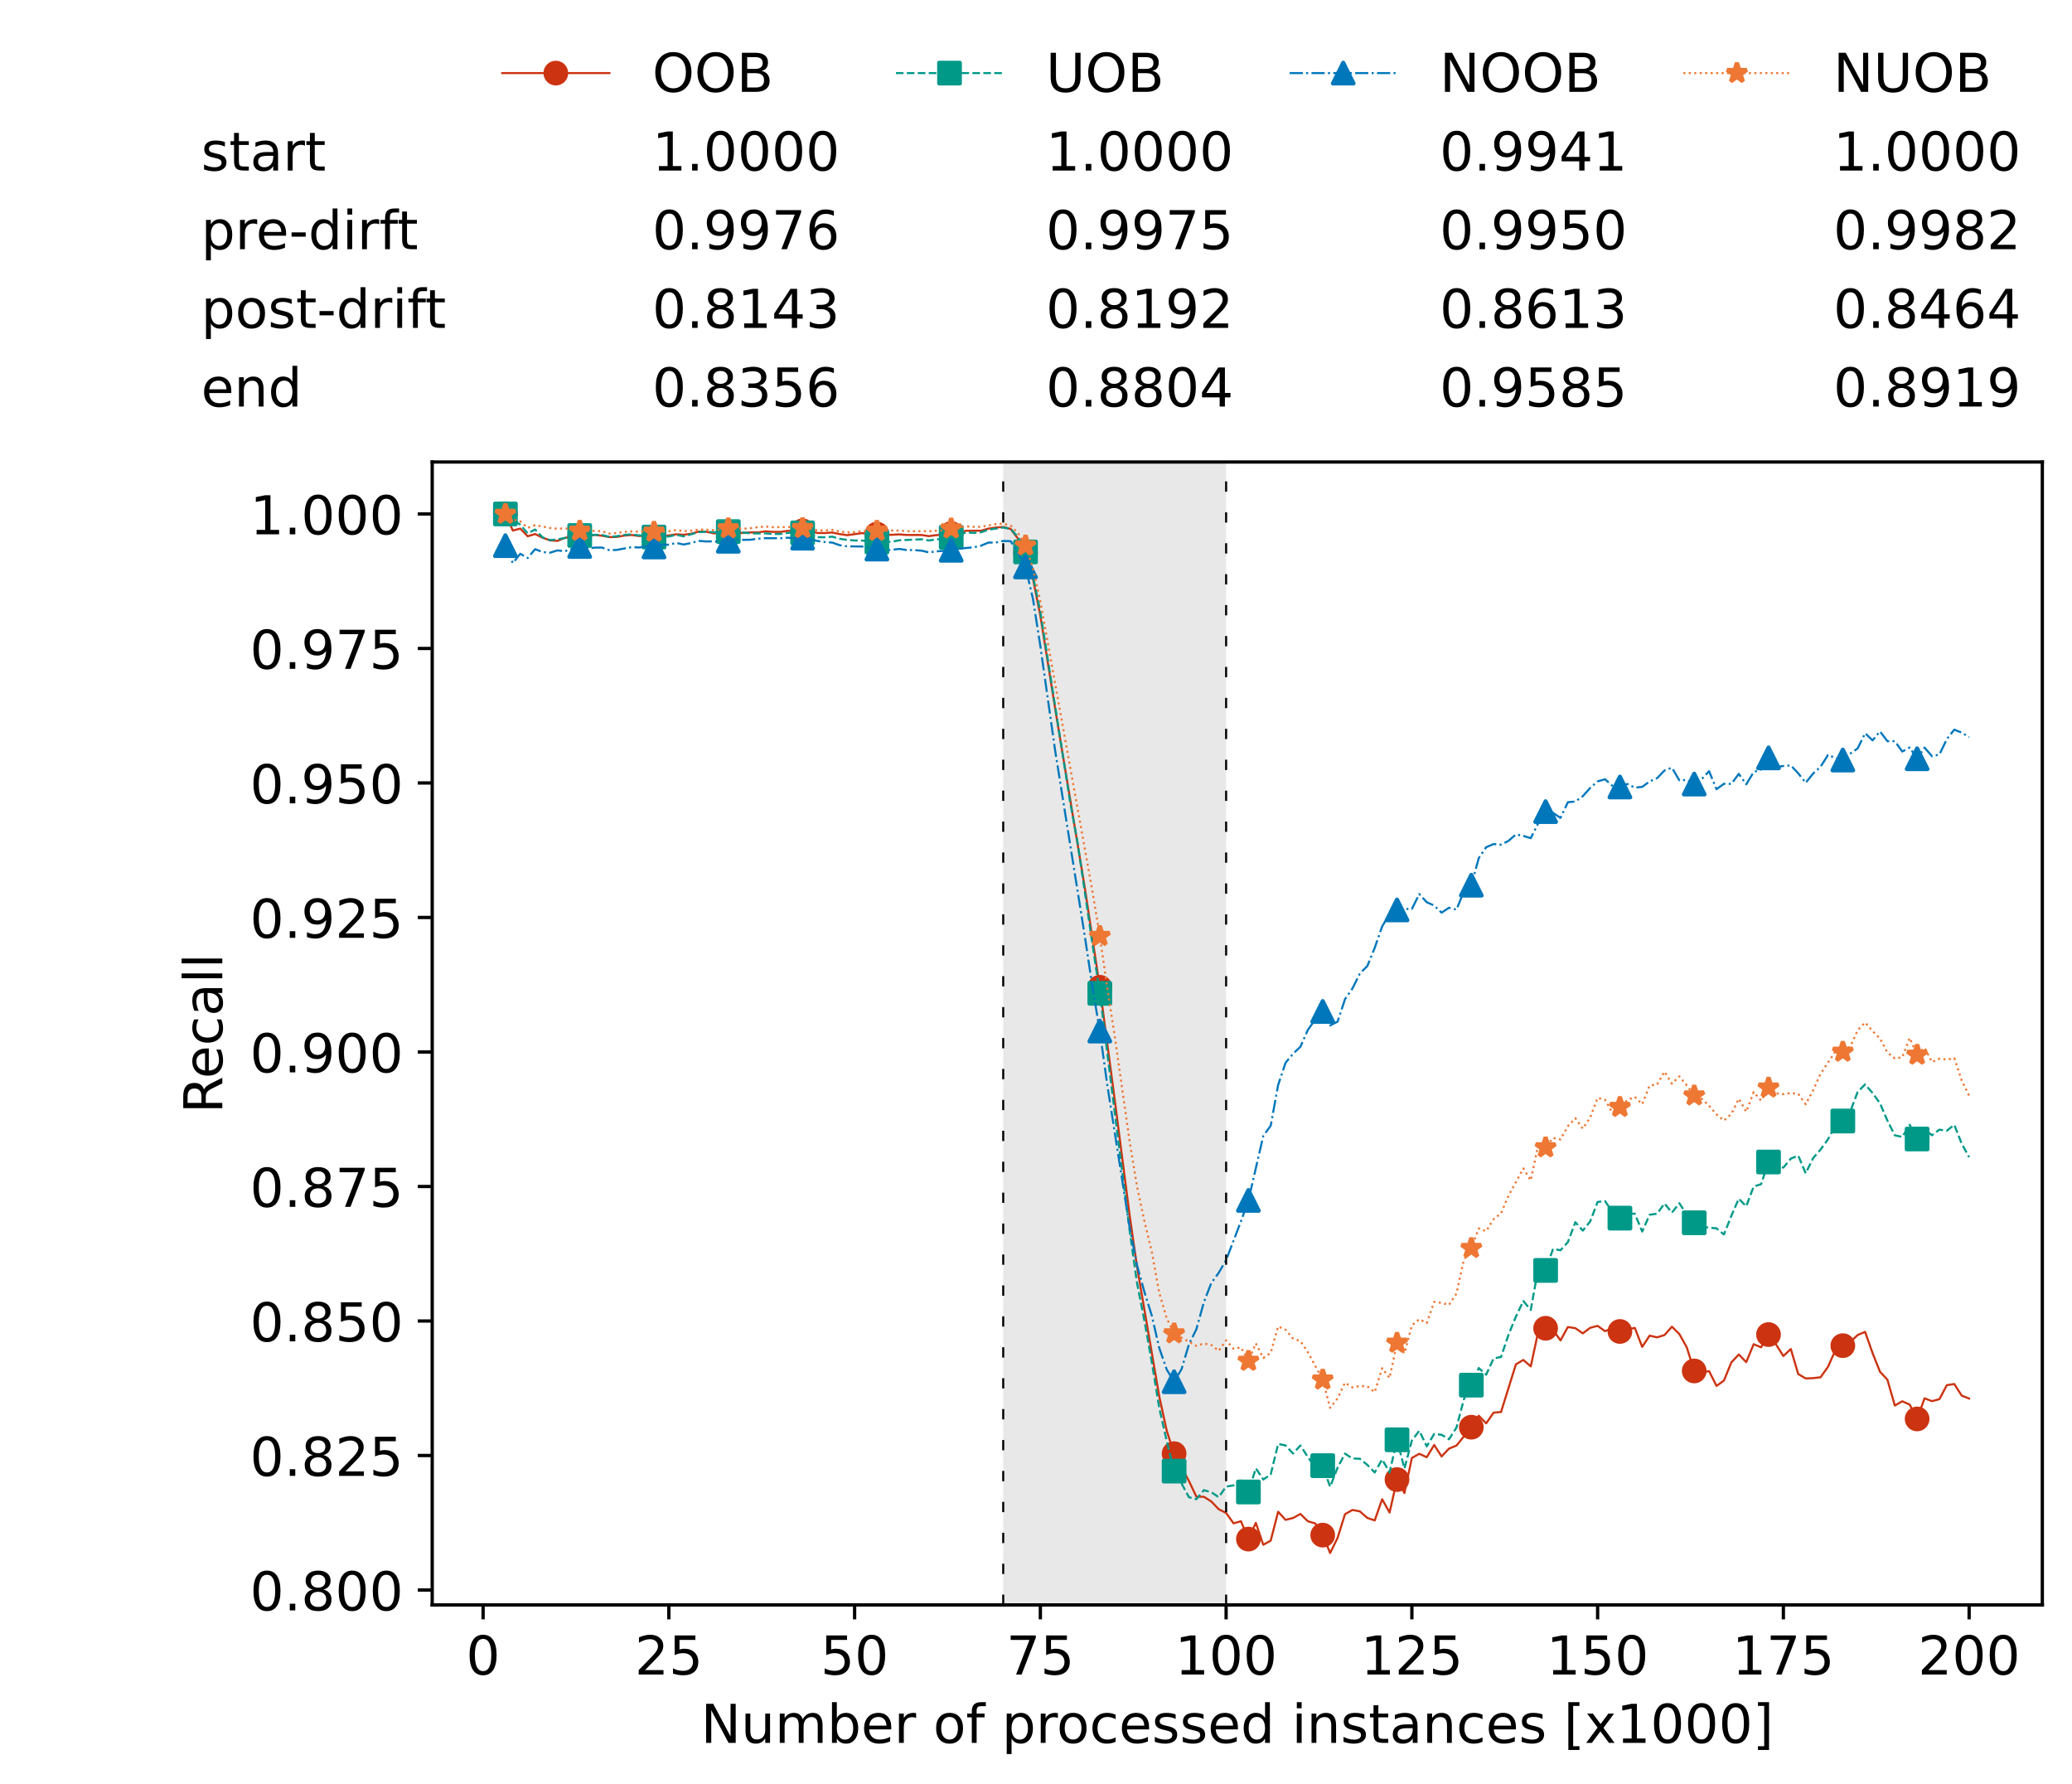 <?xml version="1.0" encoding="utf-8" standalone="no"?>
<!DOCTYPE svg PUBLIC "-//W3C//DTD SVG 1.1//EN"
  "http://www.w3.org/Graphics/SVG/1.1/DTD/svg11.dtd">
<!-- Created with matplotlib (https://matplotlib.org/) -->
<svg height="432.615pt" version="1.1" viewBox="0 0 502.65 432.615" width="502.65pt" xmlns="http://www.w3.org/2000/svg" xmlns:xlink="http://www.w3.org/1999/xlink">
 <defs>
  <style type="text/css">*{stroke-linecap:butt;stroke-linejoin:round;}</style>
 </defs>
 <g id="figure_1">
  <g id="patch_1">
   <path d="M 0 432.615 
L 502.65 432.615 
L 502.65 0 
L 0 0 
z
" style="fill:#ffffff;"/>
  </g>
  <g id="axes_1">
   <g id="patch_2">
    <path d="M 104.85 389.252 
L 495.45 389.252 
L 495.45 112.052 
L 104.85 112.052 
z
" style="fill:#ffffff;"/>
   </g>
   <g id="patch_3">
    <path clip-path="url(#peaf1e497d4)" d="M 297.446 389.252 
L 297.446 112.052 
L 243.372 112.052 
L 243.372 389.252 
z
" style="fill:#d3d3d3;opacity:0.5;"/>
   </g>
   <g id="matplotlib.axis_1">
    <g id="xtick_1">
     <g id="line2d_1">
      <defs>
       <path d="M 0 0 
L 0 3.5 
" id="m837a5c2613" style="stroke:#000000;stroke-width:0.8;"/>
      </defs>
      <g>
       <use style="stroke:#000000;stroke-width:0.8;" x="117.197" xlink:href="#m837a5c2613" y="389.252"/>
      </g>
     </g>
     <g id="text_1">
      <!-- 0 -->
      <g transform="translate(113.061 406.13)scale(0.13 -0.13)">
       <defs>
        <path d="M 31.781 66.406 
Q 24.172 66.406 20.328 58.906 
Q 16.5 51.422 16.5 36.375 
Q 16.5 21.391 20.328 13.891 
Q 24.172 6.391 31.781 6.391 
Q 39.453 6.391 43.281 13.891 
Q 47.125 21.391 47.125 36.375 
Q 47.125 51.422 43.281 58.906 
Q 39.453 66.406 31.781 66.406 
z
M 31.781 74.219 
Q 44.047 74.219 50.516 64.516 
Q 56.984 54.828 56.984 36.375 
Q 56.984 17.969 50.516 8.266 
Q 44.047 -1.422 31.781 -1.422 
Q 19.531 -1.422 13.062 8.266 
Q 6.594 17.969 6.594 36.375 
Q 6.594 54.828 13.062 64.516 
Q 19.531 74.219 31.781 74.219 
z
" id="DejaVuSans-48"/>
       </defs>
       <use xlink:href="#DejaVuSans-48"/>
      </g>
     </g>
    </g>
    <g id="xtick_2">
     <g id="line2d_2">
      <g>
       <use style="stroke:#000000;stroke-width:0.8;" x="162.259" xlink:href="#m837a5c2613" y="389.252"/>
      </g>
     </g>
     <g id="text_2">
      <!-- 25 -->
      <g transform="translate(153.988 406.13)scale(0.13 -0.13)">
       <defs>
        <path d="M 19.188 8.297 
L 53.609 8.297 
L 53.609 0 
L 7.328 0 
L 7.328 8.297 
Q 12.938 14.109 22.625 23.891 
Q 32.328 33.688 34.812 36.531 
Q 39.547 41.844 41.422 45.531 
Q 43.312 49.219 43.312 52.781 
Q 43.312 58.594 39.234 62.25 
Q 35.156 65.922 28.609 65.922 
Q 23.969 65.922 18.812 64.312 
Q 13.672 62.703 7.812 59.422 
L 7.812 69.391 
Q 13.766 71.781 18.938 73 
Q 24.125 74.219 28.422 74.219 
Q 39.75 74.219 46.484 68.547 
Q 53.219 62.891 53.219 53.422 
Q 53.219 48.922 51.531 44.891 
Q 49.859 40.875 45.406 35.406 
Q 44.188 33.984 37.641 27.219 
Q 31.109 20.453 19.188 8.297 
z
" id="DejaVuSans-50"/>
        <path d="M 10.797 72.906 
L 49.516 72.906 
L 49.516 64.594 
L 19.828 64.594 
L 19.828 46.734 
Q 21.969 47.469 24.109 47.828 
Q 26.266 48.188 28.422 48.188 
Q 40.625 48.188 47.75 41.5 
Q 54.891 34.812 54.891 23.391 
Q 54.891 11.625 47.562 5.094 
Q 40.234 -1.422 26.906 -1.422 
Q 22.312 -1.422 17.547 -0.641 
Q 12.797 0.141 7.719 1.703 
L 7.719 11.625 
Q 12.109 9.234 16.797 8.062 
Q 21.484 6.891 26.703 6.891 
Q 35.156 6.891 40.078 11.328 
Q 45.016 15.766 45.016 23.391 
Q 45.016 31 40.078 35.438 
Q 35.156 39.891 26.703 39.891 
Q 22.75 39.891 18.812 39.016 
Q 14.891 38.141 10.797 36.281 
z
" id="DejaVuSans-53"/>
       </defs>
       <use xlink:href="#DejaVuSans-50"/>
       <use x="63.623" xlink:href="#DejaVuSans-53"/>
      </g>
     </g>
    </g>
    <g id="xtick_3">
     <g id="line2d_3">
      <g>
       <use style="stroke:#000000;stroke-width:0.8;" x="207.322" xlink:href="#m837a5c2613" y="389.252"/>
      </g>
     </g>
     <g id="text_3">
      <!-- 50 -->
      <g transform="translate(199.05 406.13)scale(0.13 -0.13)">
       <use xlink:href="#DejaVuSans-53"/>
       <use x="63.623" xlink:href="#DejaVuSans-48"/>
      </g>
     </g>
    </g>
    <g id="xtick_4">
     <g id="line2d_4">
      <g>
       <use style="stroke:#000000;stroke-width:0.8;" x="252.384" xlink:href="#m837a5c2613" y="389.252"/>
      </g>
     </g>
     <g id="text_4">
      <!-- 75 -->
      <g transform="translate(244.113 406.13)scale(0.13 -0.13)">
       <defs>
        <path d="M 8.203 72.906 
L 55.078 72.906 
L 55.078 68.703 
L 28.609 0 
L 18.312 0 
L 43.219 64.594 
L 8.203 64.594 
z
" id="DejaVuSans-55"/>
       </defs>
       <use xlink:href="#DejaVuSans-55"/>
       <use x="63.623" xlink:href="#DejaVuSans-53"/>
      </g>
     </g>
    </g>
    <g id="xtick_5">
     <g id="line2d_5">
      <g>
       <use style="stroke:#000000;stroke-width:0.8;" x="297.446" xlink:href="#m837a5c2613" y="389.252"/>
      </g>
     </g>
     <g id="text_5">
      <!-- 100 -->
      <g transform="translate(285.039 406.13)scale(0.13 -0.13)">
       <defs>
        <path d="M 12.406 8.297 
L 28.516 8.297 
L 28.516 63.922 
L 10.984 60.406 
L 10.984 69.391 
L 28.422 72.906 
L 38.281 72.906 
L 38.281 8.297 
L 54.391 8.297 
L 54.391 0 
L 12.406 0 
z
" id="DejaVuSans-49"/>
       </defs>
       <use xlink:href="#DejaVuSans-49"/>
       <use x="63.623" xlink:href="#DejaVuSans-48"/>
       <use x="127.246" xlink:href="#DejaVuSans-48"/>
      </g>
     </g>
    </g>
    <g id="xtick_6">
     <g id="line2d_6">
      <g>
       <use style="stroke:#000000;stroke-width:0.8;" x="342.509" xlink:href="#m837a5c2613" y="389.252"/>
      </g>
     </g>
     <g id="text_6">
      <!-- 125 -->
      <g transform="translate(330.102 406.13)scale(0.13 -0.13)">
       <use xlink:href="#DejaVuSans-49"/>
       <use x="63.623" xlink:href="#DejaVuSans-50"/>
       <use x="127.246" xlink:href="#DejaVuSans-53"/>
      </g>
     </g>
    </g>
    <g id="xtick_7">
     <g id="line2d_7">
      <g>
       <use style="stroke:#000000;stroke-width:0.8;" x="387.571" xlink:href="#m837a5c2613" y="389.252"/>
      </g>
     </g>
     <g id="text_7">
      <!-- 150 -->
      <g transform="translate(375.164 406.13)scale(0.13 -0.13)">
       <use xlink:href="#DejaVuSans-49"/>
       <use x="63.623" xlink:href="#DejaVuSans-53"/>
       <use x="127.246" xlink:href="#DejaVuSans-48"/>
      </g>
     </g>
    </g>
    <g id="xtick_8">
     <g id="line2d_8">
      <g>
       <use style="stroke:#000000;stroke-width:0.8;" x="432.633" xlink:href="#m837a5c2613" y="389.252"/>
      </g>
     </g>
     <g id="text_8">
      <!-- 175 -->
      <g transform="translate(420.226 406.13)scale(0.13 -0.13)">
       <use xlink:href="#DejaVuSans-49"/>
       <use x="63.623" xlink:href="#DejaVuSans-55"/>
       <use x="127.246" xlink:href="#DejaVuSans-53"/>
      </g>
     </g>
    </g>
    <g id="xtick_9">
     <g id="line2d_9">
      <g>
       <use style="stroke:#000000;stroke-width:0.8;" x="477.695" xlink:href="#m837a5c2613" y="389.252"/>
      </g>
     </g>
     <g id="text_9">
      <!-- 200 -->
      <g transform="translate(465.289 406.13)scale(0.13 -0.13)">
       <use xlink:href="#DejaVuSans-50"/>
       <use x="63.623" xlink:href="#DejaVuSans-48"/>
       <use x="127.246" xlink:href="#DejaVuSans-48"/>
      </g>
     </g>
    </g>
    <g id="text_10">
     <!-- Number of processed instances [x1000] -->
     <g transform="translate(170.025 422.711)scale(0.13 -0.13)">
      <defs>
       <path d="M 9.812 72.906 
L 23.094 72.906 
L 55.422 11.922 
L 55.422 72.906 
L 64.984 72.906 
L 64.984 0 
L 51.703 0 
L 19.391 60.984 
L 19.391 0 
L 9.812 0 
z
" id="DejaVuSans-78"/>
       <path d="M 8.5 21.578 
L 8.5 54.688 
L 17.484 54.688 
L 17.484 21.922 
Q 17.484 14.156 20.5 10.266 
Q 23.531 6.391 29.594 6.391 
Q 36.859 6.391 41.078 11.031 
Q 45.312 15.672 45.312 23.688 
L 45.312 54.688 
L 54.297 54.688 
L 54.297 0 
L 45.312 0 
L 45.312 8.406 
Q 42.047 3.422 37.719 1 
Q 33.406 -1.422 27.688 -1.422 
Q 18.266 -1.422 13.375 4.438 
Q 8.5 10.297 8.5 21.578 
z
M 31.109 56 
z
" id="DejaVuSans-117"/>
       <path d="M 52 44.188 
Q 55.375 50.25 60.062 53.125 
Q 64.75 56 71.094 56 
Q 79.641 56 84.281 50.016 
Q 88.922 44.047 88.922 33.016 
L 88.922 0 
L 79.891 0 
L 79.891 32.719 
Q 79.891 40.578 77.094 44.375 
Q 74.312 48.188 68.609 48.188 
Q 61.625 48.188 57.562 43.547 
Q 53.516 38.922 53.516 30.906 
L 53.516 0 
L 44.484 0 
L 44.484 32.719 
Q 44.484 40.625 41.703 44.406 
Q 38.922 48.188 33.109 48.188 
Q 26.219 48.188 22.156 43.531 
Q 18.109 38.875 18.109 30.906 
L 18.109 0 
L 9.078 0 
L 9.078 54.688 
L 18.109 54.688 
L 18.109 46.188 
Q 21.188 51.219 25.484 53.609 
Q 29.781 56 35.688 56 
Q 41.656 56 45.828 52.969 
Q 50 49.953 52 44.188 
z
" id="DejaVuSans-109"/>
       <path d="M 48.688 27.297 
Q 48.688 37.203 44.609 42.844 
Q 40.531 48.484 33.406 48.484 
Q 26.266 48.484 22.188 42.844 
Q 18.109 37.203 18.109 27.297 
Q 18.109 17.391 22.188 11.75 
Q 26.266 6.109 33.406 6.109 
Q 40.531 6.109 44.609 11.75 
Q 48.688 17.391 48.688 27.297 
z
M 18.109 46.391 
Q 20.953 51.266 25.266 53.625 
Q 29.594 56 35.594 56 
Q 45.562 56 51.781 48.094 
Q 58.016 40.188 58.016 27.297 
Q 58.016 14.406 51.781 6.484 
Q 45.562 -1.422 35.594 -1.422 
Q 29.594 -1.422 25.266 0.953 
Q 20.953 3.328 18.109 8.203 
L 18.109 0 
L 9.078 0 
L 9.078 75.984 
L 18.109 75.984 
z
" id="DejaVuSans-98"/>
       <path d="M 56.203 29.594 
L 56.203 25.203 
L 14.891 25.203 
Q 15.484 15.922 20.484 11.062 
Q 25.484 6.203 34.422 6.203 
Q 39.594 6.203 44.453 7.469 
Q 49.312 8.734 54.109 11.281 
L 54.109 2.781 
Q 49.266 0.734 44.188 -0.344 
Q 39.109 -1.422 33.891 -1.422 
Q 20.797 -1.422 13.156 6.188 
Q 5.516 13.812 5.516 26.812 
Q 5.516 40.234 12.766 48.109 
Q 20.016 56 32.328 56 
Q 43.359 56 49.781 48.891 
Q 56.203 41.797 56.203 29.594 
z
M 47.219 32.234 
Q 47.125 39.594 43.094 43.984 
Q 39.062 48.391 32.422 48.391 
Q 24.906 48.391 20.391 44.141 
Q 15.875 39.891 15.188 32.172 
z
" id="DejaVuSans-101"/>
       <path d="M 41.109 46.297 
Q 39.594 47.172 37.812 47.578 
Q 36.031 48 33.891 48 
Q 26.266 48 22.188 43.047 
Q 18.109 38.094 18.109 28.812 
L 18.109 0 
L 9.078 0 
L 9.078 54.688 
L 18.109 54.688 
L 18.109 46.188 
Q 20.953 51.172 25.484 53.578 
Q 30.031 56 36.531 56 
Q 37.453 56 38.578 55.875 
Q 39.703 55.766 41.062 55.516 
z
" id="DejaVuSans-114"/>
       <path id="DejaVuSans-32"/>
       <path d="M 30.609 48.391 
Q 23.391 48.391 19.188 42.75 
Q 14.984 37.109 14.984 27.297 
Q 14.984 17.484 19.156 11.844 
Q 23.344 6.203 30.609 6.203 
Q 37.797 6.203 41.984 11.859 
Q 46.188 17.531 46.188 27.297 
Q 46.188 37.016 41.984 42.703 
Q 37.797 48.391 30.609 48.391 
z
M 30.609 56 
Q 42.328 56 49.016 48.375 
Q 55.719 40.766 55.719 27.297 
Q 55.719 13.875 49.016 6.219 
Q 42.328 -1.422 30.609 -1.422 
Q 18.844 -1.422 12.172 6.219 
Q 5.516 13.875 5.516 27.297 
Q 5.516 40.766 12.172 48.375 
Q 18.844 56 30.609 56 
z
" id="DejaVuSans-111"/>
       <path d="M 37.109 75.984 
L 37.109 68.5 
L 28.516 68.5 
Q 23.688 68.5 21.797 66.547 
Q 19.922 64.594 19.922 59.516 
L 19.922 54.688 
L 34.719 54.688 
L 34.719 47.703 
L 19.922 47.703 
L 19.922 0 
L 10.891 0 
L 10.891 47.703 
L 2.297 47.703 
L 2.297 54.688 
L 10.891 54.688 
L 10.891 58.5 
Q 10.891 67.625 15.141 71.797 
Q 19.391 75.984 28.609 75.984 
z
" id="DejaVuSans-102"/>
       <path d="M 18.109 8.203 
L 18.109 -20.797 
L 9.078 -20.797 
L 9.078 54.688 
L 18.109 54.688 
L 18.109 46.391 
Q 20.953 51.266 25.266 53.625 
Q 29.594 56 35.594 56 
Q 45.562 56 51.781 48.094 
Q 58.016 40.188 58.016 27.297 
Q 58.016 14.406 51.781 6.484 
Q 45.562 -1.422 35.594 -1.422 
Q 29.594 -1.422 25.266 0.953 
Q 20.953 3.328 18.109 8.203 
z
M 48.688 27.297 
Q 48.688 37.203 44.609 42.844 
Q 40.531 48.484 33.406 48.484 
Q 26.266 48.484 22.188 42.844 
Q 18.109 37.203 18.109 27.297 
Q 18.109 17.391 22.188 11.75 
Q 26.266 6.109 33.406 6.109 
Q 40.531 6.109 44.609 11.75 
Q 48.688 17.391 48.688 27.297 
z
" id="DejaVuSans-112"/>
       <path d="M 48.781 52.594 
L 48.781 44.188 
Q 44.969 46.297 41.141 47.344 
Q 37.312 48.391 33.406 48.391 
Q 24.656 48.391 19.812 42.844 
Q 14.984 37.312 14.984 27.297 
Q 14.984 17.281 19.812 11.734 
Q 24.656 6.203 33.406 6.203 
Q 37.312 6.203 41.141 7.25 
Q 44.969 8.297 48.781 10.406 
L 48.781 2.094 
Q 45.016 0.344 40.984 -0.531 
Q 36.969 -1.422 32.422 -1.422 
Q 20.062 -1.422 12.781 6.344 
Q 5.516 14.109 5.516 27.297 
Q 5.516 40.672 12.859 48.328 
Q 20.219 56 33.016 56 
Q 37.156 56 41.109 55.141 
Q 45.062 54.297 48.781 52.594 
z
" id="DejaVuSans-99"/>
       <path d="M 44.281 53.078 
L 44.281 44.578 
Q 40.484 46.531 36.375 47.5 
Q 32.281 48.484 27.875 48.484 
Q 21.188 48.484 17.844 46.438 
Q 14.5 44.391 14.5 40.281 
Q 14.5 37.156 16.891 35.375 
Q 19.281 33.594 26.516 31.984 
L 29.594 31.297 
Q 39.156 29.25 43.188 25.516 
Q 47.219 21.781 47.219 15.094 
Q 47.219 7.469 41.188 3.016 
Q 35.156 -1.422 24.609 -1.422 
Q 20.219 -1.422 15.453 -0.562 
Q 10.688 0.297 5.422 2 
L 5.422 11.281 
Q 10.406 8.688 15.234 7.391 
Q 20.062 6.109 24.812 6.109 
Q 31.156 6.109 34.562 8.281 
Q 37.984 10.453 37.984 14.406 
Q 37.984 18.062 35.516 20.016 
Q 33.062 21.969 24.703 23.781 
L 21.578 24.516 
Q 13.234 26.266 9.516 29.906 
Q 5.812 33.547 5.812 39.891 
Q 5.812 47.609 11.281 51.797 
Q 16.75 56 26.812 56 
Q 31.781 56 36.172 55.266 
Q 40.578 54.547 44.281 53.078 
z
" id="DejaVuSans-115"/>
       <path d="M 45.406 46.391 
L 45.406 75.984 
L 54.391 75.984 
L 54.391 0 
L 45.406 0 
L 45.406 8.203 
Q 42.578 3.328 38.25 0.953 
Q 33.938 -1.422 27.875 -1.422 
Q 17.969 -1.422 11.734 6.484 
Q 5.516 14.406 5.516 27.297 
Q 5.516 40.188 11.734 48.094 
Q 17.969 56 27.875 56 
Q 33.938 56 38.25 53.625 
Q 42.578 51.266 45.406 46.391 
z
M 14.797 27.297 
Q 14.797 17.391 18.875 11.75 
Q 22.953 6.109 30.078 6.109 
Q 37.203 6.109 41.297 11.75 
Q 45.406 17.391 45.406 27.297 
Q 45.406 37.203 41.297 42.844 
Q 37.203 48.484 30.078 48.484 
Q 22.953 48.484 18.875 42.844 
Q 14.797 37.203 14.797 27.297 
z
" id="DejaVuSans-100"/>
       <path d="M 9.422 54.688 
L 18.406 54.688 
L 18.406 0 
L 9.422 0 
z
M 9.422 75.984 
L 18.406 75.984 
L 18.406 64.594 
L 9.422 64.594 
z
" id="DejaVuSans-105"/>
       <path d="M 54.891 33.016 
L 54.891 0 
L 45.906 0 
L 45.906 32.719 
Q 45.906 40.484 42.875 44.328 
Q 39.844 48.188 33.797 48.188 
Q 26.516 48.188 22.312 43.547 
Q 18.109 38.922 18.109 30.906 
L 18.109 0 
L 9.078 0 
L 9.078 54.688 
L 18.109 54.688 
L 18.109 46.188 
Q 21.344 51.125 25.703 53.562 
Q 30.078 56 35.797 56 
Q 45.219 56 50.047 50.172 
Q 54.891 44.344 54.891 33.016 
z
" id="DejaVuSans-110"/>
       <path d="M 18.312 70.219 
L 18.312 54.688 
L 36.812 54.688 
L 36.812 47.703 
L 18.312 47.703 
L 18.312 18.016 
Q 18.312 11.328 20.141 9.422 
Q 21.969 7.516 27.594 7.516 
L 36.812 7.516 
L 36.812 0 
L 27.594 0 
Q 17.188 0 13.234 3.875 
Q 9.281 7.766 9.281 18.016 
L 9.281 47.703 
L 2.688 47.703 
L 2.688 54.688 
L 9.281 54.688 
L 9.281 70.219 
z
" id="DejaVuSans-116"/>
       <path d="M 34.281 27.484 
Q 23.391 27.484 19.188 25 
Q 14.984 22.516 14.984 16.5 
Q 14.984 11.719 18.141 8.906 
Q 21.297 6.109 26.703 6.109 
Q 34.188 6.109 38.703 11.406 
Q 43.219 16.703 43.219 25.484 
L 43.219 27.484 
z
M 52.203 31.203 
L 52.203 0 
L 43.219 0 
L 43.219 8.297 
Q 40.141 3.328 35.547 0.953 
Q 30.953 -1.422 24.312 -1.422 
Q 15.922 -1.422 10.953 3.297 
Q 6 8.016 6 15.922 
Q 6 25.141 12.172 29.828 
Q 18.359 34.516 30.609 34.516 
L 43.219 34.516 
L 43.219 35.406 
Q 43.219 41.609 39.141 45 
Q 35.062 48.391 27.688 48.391 
Q 23 48.391 18.547 47.266 
Q 14.109 46.141 10.016 43.891 
L 10.016 52.203 
Q 14.938 54.109 19.578 55.047 
Q 24.219 56 28.609 56 
Q 40.484 56 46.344 49.844 
Q 52.203 43.703 52.203 31.203 
z
" id="DejaVuSans-97"/>
       <path d="M 8.594 75.984 
L 29.297 75.984 
L 29.297 69 
L 17.578 69 
L 17.578 -6.203 
L 29.297 -6.203 
L 29.297 -13.188 
L 8.594 -13.188 
z
" id="DejaVuSans-91"/>
       <path d="M 54.891 54.688 
L 35.109 28.078 
L 55.906 0 
L 45.312 0 
L 29.391 21.484 
L 13.484 0 
L 2.875 0 
L 24.125 28.609 
L 4.688 54.688 
L 15.281 54.688 
L 29.781 35.203 
L 44.281 54.688 
z
" id="DejaVuSans-120"/>
       <path d="M 30.422 75.984 
L 30.422 -13.188 
L 9.719 -13.188 
L 9.719 -6.203 
L 21.391 -6.203 
L 21.391 69 
L 9.719 69 
L 9.719 75.984 
z
" id="DejaVuSans-93"/>
      </defs>
      <use xlink:href="#DejaVuSans-78"/>
      <use x="74.805" xlink:href="#DejaVuSans-117"/>
      <use x="138.184" xlink:href="#DejaVuSans-109"/>
      <use x="235.596" xlink:href="#DejaVuSans-98"/>
      <use x="299.072" xlink:href="#DejaVuSans-101"/>
      <use x="360.596" xlink:href="#DejaVuSans-114"/>
      <use x="401.709" xlink:href="#DejaVuSans-32"/>
      <use x="433.496" xlink:href="#DejaVuSans-111"/>
      <use x="494.678" xlink:href="#DejaVuSans-102"/>
      <use x="529.883" xlink:href="#DejaVuSans-32"/>
      <use x="561.67" xlink:href="#DejaVuSans-112"/>
      <use x="625.146" xlink:href="#DejaVuSans-114"/>
      <use x="664.01" xlink:href="#DejaVuSans-111"/>
      <use x="725.191" xlink:href="#DejaVuSans-99"/>
      <use x="780.172" xlink:href="#DejaVuSans-101"/>
      <use x="841.695" xlink:href="#DejaVuSans-115"/>
      <use x="893.795" xlink:href="#DejaVuSans-115"/>
      <use x="945.895" xlink:href="#DejaVuSans-101"/>
      <use x="1007.418" xlink:href="#DejaVuSans-100"/>
      <use x="1070.895" xlink:href="#DejaVuSans-32"/>
      <use x="1102.682" xlink:href="#DejaVuSans-105"/>
      <use x="1130.465" xlink:href="#DejaVuSans-110"/>
      <use x="1193.844" xlink:href="#DejaVuSans-115"/>
      <use x="1245.943" xlink:href="#DejaVuSans-116"/>
      <use x="1285.152" xlink:href="#DejaVuSans-97"/>
      <use x="1346.432" xlink:href="#DejaVuSans-110"/>
      <use x="1409.811" xlink:href="#DejaVuSans-99"/>
      <use x="1464.791" xlink:href="#DejaVuSans-101"/>
      <use x="1526.314" xlink:href="#DejaVuSans-115"/>
      <use x="1578.414" xlink:href="#DejaVuSans-32"/>
      <use x="1610.201" xlink:href="#DejaVuSans-91"/>
      <use x="1649.215" xlink:href="#DejaVuSans-120"/>
      <use x="1708.395" xlink:href="#DejaVuSans-49"/>
      <use x="1772.018" xlink:href="#DejaVuSans-48"/>
      <use x="1835.641" xlink:href="#DejaVuSans-48"/>
      <use x="1899.264" xlink:href="#DejaVuSans-48"/>
      <use x="1962.887" xlink:href="#DejaVuSans-93"/>
     </g>
    </g>
   </g>
   <g id="matplotlib.axis_2">
    <g id="ytick_1">
     <g id="line2d_10">
      <defs>
       <path d="M 0 0 
L -3.5 0 
" id="mb8344eef93" style="stroke:#000000;stroke-width:0.8;"/>
      </defs>
      <g>
       <use style="stroke:#000000;stroke-width:0.8;" x="104.85" xlink:href="#mb8344eef93" y="385.632"/>
      </g>
     </g>
     <g id="text_11">
      <!-- 0.800 -->
      <g transform="translate(60.633 390.571)scale(0.13 -0.13)">
       <defs>
        <path d="M 10.688 12.406 
L 21 12.406 
L 21 0 
L 10.688 0 
z
" id="DejaVuSans-46"/>
        <path d="M 31.781 34.625 
Q 24.75 34.625 20.719 30.859 
Q 16.703 27.094 16.703 20.516 
Q 16.703 13.922 20.719 10.156 
Q 24.75 6.391 31.781 6.391 
Q 38.812 6.391 42.859 10.172 
Q 46.922 13.969 46.922 20.516 
Q 46.922 27.094 42.891 30.859 
Q 38.875 34.625 31.781 34.625 
z
M 21.922 38.812 
Q 15.578 40.375 12.031 44.719 
Q 8.5 49.078 8.5 55.328 
Q 8.5 64.062 14.719 69.141 
Q 20.953 74.219 31.781 74.219 
Q 42.672 74.219 48.875 69.141 
Q 55.078 64.062 55.078 55.328 
Q 55.078 49.078 51.531 44.719 
Q 48 40.375 41.703 38.812 
Q 48.828 37.156 52.797 32.312 
Q 56.781 27.484 56.781 20.516 
Q 56.781 9.906 50.312 4.234 
Q 43.844 -1.422 31.781 -1.422 
Q 19.734 -1.422 13.25 4.234 
Q 6.781 9.906 6.781 20.516 
Q 6.781 27.484 10.781 32.312 
Q 14.797 37.156 21.922 38.812 
z
M 18.312 54.391 
Q 18.312 48.734 21.844 45.562 
Q 25.391 42.391 31.781 42.391 
Q 38.141 42.391 41.719 45.562 
Q 45.312 48.734 45.312 54.391 
Q 45.312 60.062 41.719 63.234 
Q 38.141 66.406 31.781 66.406 
Q 25.391 66.406 21.844 63.234 
Q 18.312 60.062 18.312 54.391 
z
" id="DejaVuSans-56"/>
       </defs>
       <use xlink:href="#DejaVuSans-48"/>
       <use x="63.623" xlink:href="#DejaVuSans-46"/>
       <use x="95.41" xlink:href="#DejaVuSans-56"/>
       <use x="159.033" xlink:href="#DejaVuSans-48"/>
       <use x="222.656" xlink:href="#DejaVuSans-48"/>
      </g>
     </g>
    </g>
    <g id="ytick_2">
     <g id="line2d_11">
      <g>
       <use style="stroke:#000000;stroke-width:0.8;" x="104.85" xlink:href="#mb8344eef93" y="353.009"/>
      </g>
     </g>
     <g id="text_12">
      <!-- 0.825 -->
      <g transform="translate(60.633 357.948)scale(0.13 -0.13)">
       <use xlink:href="#DejaVuSans-48"/>
       <use x="63.623" xlink:href="#DejaVuSans-46"/>
       <use x="95.41" xlink:href="#DejaVuSans-56"/>
       <use x="159.033" xlink:href="#DejaVuSans-50"/>
       <use x="222.656" xlink:href="#DejaVuSans-53"/>
      </g>
     </g>
    </g>
    <g id="ytick_3">
     <g id="line2d_12">
      <g>
       <use style="stroke:#000000;stroke-width:0.8;" x="104.85" xlink:href="#mb8344eef93" y="320.387"/>
      </g>
     </g>
     <g id="text_13">
      <!-- 0.850 -->
      <g transform="translate(60.633 325.326)scale(0.13 -0.13)">
       <use xlink:href="#DejaVuSans-48"/>
       <use x="63.623" xlink:href="#DejaVuSans-46"/>
       <use x="95.41" xlink:href="#DejaVuSans-56"/>
       <use x="159.033" xlink:href="#DejaVuSans-53"/>
       <use x="222.656" xlink:href="#DejaVuSans-48"/>
      </g>
     </g>
    </g>
    <g id="ytick_4">
     <g id="line2d_13">
      <g>
       <use style="stroke:#000000;stroke-width:0.8;" x="104.85" xlink:href="#mb8344eef93" y="287.764"/>
      </g>
     </g>
     <g id="text_14">
      <!-- 0.875 -->
      <g transform="translate(60.633 292.703)scale(0.13 -0.13)">
       <use xlink:href="#DejaVuSans-48"/>
       <use x="63.623" xlink:href="#DejaVuSans-46"/>
       <use x="95.41" xlink:href="#DejaVuSans-56"/>
       <use x="159.033" xlink:href="#DejaVuSans-55"/>
       <use x="222.656" xlink:href="#DejaVuSans-53"/>
      </g>
     </g>
    </g>
    <g id="ytick_5">
     <g id="line2d_14">
      <g>
       <use style="stroke:#000000;stroke-width:0.8;" x="104.85" xlink:href="#mb8344eef93" y="255.142"/>
      </g>
     </g>
     <g id="text_15">
      <!-- 0.900 -->
      <g transform="translate(60.633 260.081)scale(0.13 -0.13)">
       <defs>
        <path d="M 10.984 1.516 
L 10.984 10.5 
Q 14.703 8.734 18.5 7.812 
Q 22.312 6.891 25.984 6.891 
Q 35.75 6.891 40.891 13.453 
Q 46.047 20.016 46.781 33.406 
Q 43.953 29.203 39.594 26.953 
Q 35.25 24.703 29.984 24.703 
Q 19.047 24.703 12.672 31.312 
Q 6.297 37.938 6.297 49.422 
Q 6.297 60.641 12.938 67.422 
Q 19.578 74.219 30.609 74.219 
Q 43.266 74.219 49.922 64.516 
Q 56.594 54.828 56.594 36.375 
Q 56.594 19.141 48.406 8.859 
Q 40.234 -1.422 26.422 -1.422 
Q 22.703 -1.422 18.891 -0.688 
Q 15.094 0.047 10.984 1.516 
z
M 30.609 32.422 
Q 37.25 32.422 41.125 36.953 
Q 45.016 41.5 45.016 49.422 
Q 45.016 57.281 41.125 61.844 
Q 37.25 66.406 30.609 66.406 
Q 23.969 66.406 20.094 61.844 
Q 16.219 57.281 16.219 49.422 
Q 16.219 41.5 20.094 36.953 
Q 23.969 32.422 30.609 32.422 
z
" id="DejaVuSans-57"/>
       </defs>
       <use xlink:href="#DejaVuSans-48"/>
       <use x="63.623" xlink:href="#DejaVuSans-46"/>
       <use x="95.41" xlink:href="#DejaVuSans-57"/>
       <use x="159.033" xlink:href="#DejaVuSans-48"/>
       <use x="222.656" xlink:href="#DejaVuSans-48"/>
      </g>
     </g>
    </g>
    <g id="ytick_6">
     <g id="line2d_15">
      <g>
       <use style="stroke:#000000;stroke-width:0.8;" x="104.85" xlink:href="#mb8344eef93" y="222.519"/>
      </g>
     </g>
     <g id="text_16">
      <!-- 0.925 -->
      <g transform="translate(60.633 227.458)scale(0.13 -0.13)">
       <use xlink:href="#DejaVuSans-48"/>
       <use x="63.623" xlink:href="#DejaVuSans-46"/>
       <use x="95.41" xlink:href="#DejaVuSans-57"/>
       <use x="159.033" xlink:href="#DejaVuSans-50"/>
       <use x="222.656" xlink:href="#DejaVuSans-53"/>
      </g>
     </g>
    </g>
    <g id="ytick_7">
     <g id="line2d_16">
      <g>
       <use style="stroke:#000000;stroke-width:0.8;" x="104.85" xlink:href="#mb8344eef93" y="189.897"/>
      </g>
     </g>
     <g id="text_17">
      <!-- 0.950 -->
      <g transform="translate(60.633 194.836)scale(0.13 -0.13)">
       <use xlink:href="#DejaVuSans-48"/>
       <use x="63.623" xlink:href="#DejaVuSans-46"/>
       <use x="95.41" xlink:href="#DejaVuSans-57"/>
       <use x="159.033" xlink:href="#DejaVuSans-53"/>
       <use x="222.656" xlink:href="#DejaVuSans-48"/>
      </g>
     </g>
    </g>
    <g id="ytick_8">
     <g id="line2d_17">
      <g>
       <use style="stroke:#000000;stroke-width:0.8;" x="104.85" xlink:href="#mb8344eef93" y="157.274"/>
      </g>
     </g>
     <g id="text_18">
      <!-- 0.975 -->
      <g transform="translate(60.633 162.213)scale(0.13 -0.13)">
       <use xlink:href="#DejaVuSans-48"/>
       <use x="63.623" xlink:href="#DejaVuSans-46"/>
       <use x="95.41" xlink:href="#DejaVuSans-57"/>
       <use x="159.033" xlink:href="#DejaVuSans-55"/>
       <use x="222.656" xlink:href="#DejaVuSans-53"/>
      </g>
     </g>
    </g>
    <g id="ytick_9">
     <g id="line2d_18">
      <g>
       <use style="stroke:#000000;stroke-width:0.8;" x="104.85" xlink:href="#mb8344eef93" y="124.652"/>
      </g>
     </g>
     <g id="text_19">
      <!-- 1.000 -->
      <g transform="translate(60.633 129.591)scale(0.13 -0.13)">
       <use xlink:href="#DejaVuSans-49"/>
       <use x="63.623" xlink:href="#DejaVuSans-46"/>
       <use x="95.41" xlink:href="#DejaVuSans-48"/>
       <use x="159.033" xlink:href="#DejaVuSans-48"/>
       <use x="222.656" xlink:href="#DejaVuSans-48"/>
      </g>
     </g>
    </g>
    <g id="text_20">
     <!-- Recall -->
     <g transform="translate(53.93 270.044)rotate(-90)scale(0.13 -0.13)">
      <defs>
       <path d="M 44.391 34.188 
Q 47.562 33.109 50.562 29.594 
Q 53.562 26.078 56.594 19.922 
L 66.609 0 
L 56 0 
L 46.688 18.703 
Q 43.062 26.031 39.672 28.422 
Q 36.281 30.812 30.422 30.812 
L 19.672 30.812 
L 19.672 0 
L 9.812 0 
L 9.812 72.906 
L 32.078 72.906 
Q 44.578 72.906 50.734 67.672 
Q 56.891 62.453 56.891 51.906 
Q 56.891 45.016 53.688 40.469 
Q 50.484 35.938 44.391 34.188 
z
M 19.672 64.797 
L 19.672 38.922 
L 32.078 38.922 
Q 39.203 38.922 42.844 42.219 
Q 46.484 45.516 46.484 51.906 
Q 46.484 58.297 42.844 61.547 
Q 39.203 64.797 32.078 64.797 
z
" id="DejaVuSans-82"/>
       <path d="M 9.422 75.984 
L 18.406 75.984 
L 18.406 0 
L 9.422 0 
z
" id="DejaVuSans-108"/>
      </defs>
      <use xlink:href="#DejaVuSans-82"/>
      <use x="64.982" xlink:href="#DejaVuSans-101"/>
      <use x="126.506" xlink:href="#DejaVuSans-99"/>
      <use x="181.486" xlink:href="#DejaVuSans-97"/>
      <use x="242.766" xlink:href="#DejaVuSans-108"/>
      <use x="270.549" xlink:href="#DejaVuSans-108"/>
     </g>
    </g>
   </g>
   <g id="line2d_19"/>
   <g id="line2d_20"/>
   <g id="line2d_21"/>
   <g id="line2d_22"/>
   <g id="line2d_23"/>
   <g id="line2d_24">
    <path clip-path="url(#peaf1e497d4)" d="M 122.605 124.652 
L 124.407 128.688 
L 126.21 128.202 
L 128.012 130.062 
L 129.815 129.522 
L 131.617 130.403 
L 133.419 131.064 
L 135.222 131.187 
L 137.024 130.461 
L 140.629 129.903 
L 142.432 129.928 
L 144.234 129.731 
L 146.037 129.934 
L 147.839 130.26 
L 149.642 130.227 
L 151.444 129.899 
L 153.247 129.754 
L 155.049 130.013 
L 156.852 129.875 
L 158.654 130.141 
L 162.259 129.865 
L 164.062 129.576 
L 165.864 129.697 
L 167.667 129.45 
L 169.469 128.931 
L 171.272 128.951 
L 173.074 129.337 
L 174.877 129.327 
L 178.482 129.161 
L 180.284 129.272 
L 182.087 129.122 
L 183.889 129.122 
L 185.692 128.868 
L 187.494 129.001 
L 189.297 129.001 
L 191.099 128.749 
L 196.507 128.745 
L 198.309 129.276 
L 200.112 129.281 
L 201.914 129.153 
L 203.717 129.535 
L 205.519 129.801 
L 209.124 129.294 
L 210.927 129.538 
L 212.729 129.538 
L 214.532 129.69 
L 216.334 129.711 
L 218.137 129.604 
L 219.939 129.748 
L 223.544 129.751 
L 225.347 130.034 
L 227.149 129.784 
L 228.952 129.653 
L 232.557 129.136 
L 234.359 128.725 
L 237.964 128.716 
L 239.767 128.208 
L 241.569 127.941 
L 243.372 127.808 
L 245.174 128.287 
L 246.976 130.673 
L 248.779 134.092 
L 250.581 140.345 
L 252.384 149.378 
L 255.989 171.971 
L 263.199 215.522 
L 266.804 239.443 
L 270.409 266.644 
L 274.014 294.557 
L 275.816 307.117 
L 281.224 338.659 
L 283.026 346.949 
L 284.829 352.564 
L 288.434 359.208 
L 290.236 363 
L 292.039 363.018 
L 293.841 364.144 
L 295.644 366.034 
L 297.446 366.94 
L 299.249 369.461 
L 301.051 368.947 
L 302.854 373.287 
L 304.656 369.351 
L 306.459 374.659 
L 308.261 373.659 
L 310.064 366.66 
L 311.866 368.613 
L 313.669 368.168 
L 315.471 367.188 
L 317.274 368.952 
L 319.076 369.49 
L 320.879 372.319 
L 322.681 376.652 
L 324.484 372.989 
L 326.286 367.233 
L 328.089 366.214 
L 329.891 366.56 
L 331.694 368.148 
L 333.496 368.753 
L 335.299 363.619 
L 337.101 366.846 
L 338.904 358.85 
L 340.706 362.115 
L 342.509 353.604 
L 344.311 352.591 
L 346.114 353.425 
L 347.916 350.454 
L 349.719 353.237 
L 351.521 351.33 
L 353.324 350.605 
L 356.928 346.144 
L 358.731 343.358 
L 360.533 345.214 
L 362.336 342.616 
L 364.138 342.457 
L 367.743 330.905 
L 369.546 329.832 
L 371.348 331.399 
L 373.151 323.026 
L 374.953 322.151 
L 376.756 322.531 
L 378.558 325.097 
L 380.361 321.844 
L 382.163 322.126 
L 383.966 323.382 
L 385.768 322.036 
L 387.571 321.567 
L 389.373 322.858 
L 391.176 322.105 
L 392.978 322.925 
L 396.583 322.044 
L 398.386 326.671 
L 400.188 323.936 
L 401.991 324.353 
L 403.793 323.802 
L 405.596 321.768 
L 407.398 323.559 
L 409.201 326.785 
L 411.003 332.504 
L 412.806 332.838 
L 414.608 332.542 
L 416.411 336.133 
L 418.213 334.843 
L 420.016 330.422 
L 421.818 328.509 
L 423.621 330.364 
L 425.423 326.011 
L 427.226 326.764 
L 429.028 323.677 
L 430.831 326.06 
L 432.633 328.882 
L 434.436 327.18 
L 436.238 333.255 
L 438.041 334.316 
L 439.843 334.243 
L 441.646 334.037 
L 443.448 331.51 
L 445.251 327.49 
L 447.053 326.366 
L 448.856 325.505 
L 450.658 323.774 
L 452.461 323.027 
L 454.263 328.148 
L 456.066 332.687 
L 457.868 334.623 
L 459.671 340.892 
L 461.473 339.861 
L 463.276 340.664 
L 465.078 344.139 
L 466.881 339.138 
L 468.683 339.832 
L 470.485 339.342 
L 472.288 335.95 
L 474.09 335.666 
L 475.893 338.486 
L 477.695 339.192 
L 477.695 339.192 
" style="fill:none;stroke:#cc3311;stroke-linecap:square;stroke-width:0.5;"/>
    <defs>
     <path d="M 0 2.5 
C 0.663 2.5 1.299 2.237 1.768 1.768 
C 2.237 1.299 2.5 0.663 2.5 0 
C 2.5 -0.663 2.237 -1.299 1.768 -1.768 
C 1.299 -2.237 0.663 -2.5 0 -2.5 
C -0.663 -2.5 -1.299 -2.237 -1.768 -1.768 
C -2.237 -1.299 -2.5 -0.663 -2.5 0 
C -2.5 0.663 -2.237 1.299 -1.768 1.768 
C -1.299 2.237 -0.663 2.5 0 2.5 
z
" id="mfda5817d37" style="stroke:#cc3311;"/>
    </defs>
    <g clip-path="url(#peaf1e497d4)">
     <use style="fill:#cc3311;stroke:#cc3311;" x="122.605" xlink:href="#mfda5817d37" y="124.652"/>
     <use style="fill:#cc3311;stroke:#cc3311;" x="140.629" xlink:href="#mfda5817d37" y="129.903"/>
     <use style="fill:#cc3311;stroke:#cc3311;" x="158.654" xlink:href="#mfda5817d37" y="130.141"/>
     <use style="fill:#cc3311;stroke:#cc3311;" x="176.679" xlink:href="#mfda5817d37" y="129.19"/>
     <use style="fill:#cc3311;stroke:#cc3311;" x="194.704" xlink:href="#mfda5817d37" y="128.741"/>
     <use style="fill:#cc3311;stroke:#cc3311;" x="212.729" xlink:href="#mfda5817d37" y="129.538"/>
     <use style="fill:#cc3311;stroke:#cc3311;" x="230.754" xlink:href="#mfda5817d37" y="129.397"/>
     <use style="fill:#cc3311;stroke:#cc3311;" x="248.779" xlink:href="#mfda5817d37" y="134.092"/>
     <use style="fill:#cc3311;stroke:#cc3311;" x="266.804" xlink:href="#mfda5817d37" y="239.443"/>
     <use style="fill:#cc3311;stroke:#cc3311;" x="284.829" xlink:href="#mfda5817d37" y="352.564"/>
     <use style="fill:#cc3311;stroke:#cc3311;" x="302.854" xlink:href="#mfda5817d37" y="373.287"/>
     <use style="fill:#cc3311;stroke:#cc3311;" x="320.879" xlink:href="#mfda5817d37" y="372.319"/>
     <use style="fill:#cc3311;stroke:#cc3311;" x="338.904" xlink:href="#mfda5817d37" y="358.85"/>
     <use style="fill:#cc3311;stroke:#cc3311;" x="356.928" xlink:href="#mfda5817d37" y="346.144"/>
     <use style="fill:#cc3311;stroke:#cc3311;" x="374.953" xlink:href="#mfda5817d37" y="322.151"/>
     <use style="fill:#cc3311;stroke:#cc3311;" x="392.978" xlink:href="#mfda5817d37" y="322.925"/>
     <use style="fill:#cc3311;stroke:#cc3311;" x="411.003" xlink:href="#mfda5817d37" y="332.504"/>
     <use style="fill:#cc3311;stroke:#cc3311;" x="429.028" xlink:href="#mfda5817d37" y="323.677"/>
     <use style="fill:#cc3311;stroke:#cc3311;" x="447.053" xlink:href="#mfda5817d37" y="326.366"/>
     <use style="fill:#cc3311;stroke:#cc3311;" x="465.078" xlink:href="#mfda5817d37" y="344.139"/>
    </g>
   </g>
   <g id="line2d_25"/>
   <g id="line2d_26"/>
   <g id="line2d_27"/>
   <g id="line2d_28"/>
   <g id="line2d_29">
    <path clip-path="url(#peaf1e497d4)" d="M 122.605 124.652 
L 126.21 127.268 
L 128.012 129.361 
L 129.815 128.419 
L 131.617 130.33 
L 133.419 131.001 
L 135.222 130.824 
L 138.827 130.129 
L 140.629 129.88 
L 142.432 129.907 
L 144.234 129.712 
L 146.037 129.728 
L 147.839 130.237 
L 149.642 130.047 
L 151.444 129.729 
L 153.247 129.594 
L 155.049 129.862 
L 156.852 129.86 
L 158.654 130.259 
L 160.457 130.253 
L 162.259 130.122 
L 164.062 129.703 
L 165.864 130.089 
L 169.469 129.069 
L 171.272 128.952 
L 173.074 129.076 
L 174.877 129.066 
L 176.679 128.929 
L 180.284 129.135 
L 182.087 129.364 
L 185.692 129.367 
L 187.494 129.5 
L 189.297 129.5 
L 191.099 129.248 
L 192.902 129.12 
L 194.704 129.234 
L 196.507 129.628 
L 198.309 130.296 
L 200.112 130.299 
L 201.914 130.17 
L 203.717 130.68 
L 205.519 130.947 
L 207.322 131.084 
L 209.124 131.098 
L 212.729 131.476 
L 214.532 131.504 
L 216.334 131.391 
L 218.137 131.038 
L 223.544 130.797 
L 225.347 131.079 
L 227.149 130.829 
L 228.952 130.699 
L 230.754 130.314 
L 232.557 129.791 
L 234.359 129.116 
L 236.162 129.237 
L 237.964 129.111 
L 239.767 128.475 
L 243.372 127.942 
L 245.174 128.284 
L 246.976 130.277 
L 248.779 133.858 
L 250.581 139.678 
L 252.384 148.408 
L 259.594 194.455 
L 261.396 204.24 
L 265.001 228.871 
L 266.804 240.915 
L 270.409 269.629 
L 274.014 298.244 
L 275.816 311.058 
L 277.619 320.301 
L 279.421 330.405 
L 281.224 341.477 
L 283.026 349.47 
L 284.829 356.796 
L 286.631 359.782 
L 288.434 363.127 
L 290.236 363.605 
L 292.039 361.416 
L 293.841 361.903 
L 295.644 363.109 
L 297.446 360.544 
L 299.249 360.259 
L 301.051 359.072 
L 302.854 361.853 
L 304.656 356.116 
L 306.459 358.835 
L 308.261 357.607 
L 310.064 350.199 
L 311.866 350.567 
L 313.669 352.527 
L 315.471 350.579 
L 317.274 353.392 
L 319.076 355.841 
L 320.879 355.476 
L 322.681 360.609 
L 324.484 355.954 
L 326.286 352.556 
L 328.089 353.726 
L 329.891 353.795 
L 331.694 355.279 
L 333.496 357.124 
L 335.299 353.954 
L 337.101 357.121 
L 338.904 349.205 
L 340.706 356.179 
L 342.509 349.371 
L 344.311 346.999 
L 346.114 350.801 
L 347.916 347.788 
L 349.719 347.986 
L 351.521 349.069 
L 353.324 346.245 
L 355.126 339.372 
L 356.928 335.945 
L 358.731 331.8 
L 360.533 333.412 
L 362.336 329.445 
L 364.138 329.126 
L 365.941 323.741 
L 367.743 319.341 
L 369.546 315.534 
L 371.348 317.71 
L 373.151 307.711 
L 374.953 308.115 
L 376.756 302.891 
L 378.558 303.233 
L 380.361 301.241 
L 382.163 296.425 
L 383.966 298.467 
L 385.768 296.231 
L 387.571 291.515 
L 389.373 291.311 
L 391.176 293.947 
L 392.978 295.436 
L 394.781 294.376 
L 396.583 294.356 
L 398.386 298.695 
L 400.188 294.617 
L 401.991 294.37 
L 403.793 291.887 
L 405.596 294.101 
L 407.398 291.819 
L 409.201 294.685 
L 411.003 296.565 
L 412.806 297.461 
L 414.608 297.757 
L 416.411 297.909 
L 418.213 299.407 
L 420.016 294.864 
L 421.818 290.717 
L 423.621 292.591 
L 425.423 287.777 
L 427.226 287.199 
L 429.028 281.824 
L 430.831 282.618 
L 432.633 283.189 
L 434.436 281.01 
L 436.238 280.27 
L 438.041 284.565 
L 439.843 280.891 
L 441.646 278.818 
L 443.448 276.333 
L 445.251 272.971 
L 447.053 271.885 
L 448.856 269.578 
L 450.658 264.818 
L 452.461 263.008 
L 454.263 265.08 
L 456.066 267.58 
L 457.868 271.781 
L 459.671 275.363 
L 461.473 275.742 
L 463.276 272.815 
L 465.078 276.248 
L 466.881 273.945 
L 468.683 275.333 
L 470.485 273.981 
L 472.288 274.237 
L 474.09 272.807 
L 475.893 277.376 
L 477.695 280.666 
L 477.695 280.666 
" style="fill:none;stroke:#009988;stroke-dasharray:1.85,0.8;stroke-dashoffset:0;stroke-width:0.5;"/>
    <defs>
     <path d="M -2.5 2.5 
L 2.5 2.5 
L 2.5 -2.5 
L -2.5 -2.5 
z
" id="mb74f2fed8a" style="stroke:#009988;stroke-linejoin:miter;"/>
    </defs>
    <g clip-path="url(#peaf1e497d4)">
     <use style="fill:#009988;stroke:#009988;stroke-linejoin:miter;" x="122.605" xlink:href="#mb74f2fed8a" y="124.652"/>
     <use style="fill:#009988;stroke:#009988;stroke-linejoin:miter;" x="140.629" xlink:href="#mb74f2fed8a" y="129.88"/>
     <use style="fill:#009988;stroke:#009988;stroke-linejoin:miter;" x="158.654" xlink:href="#mb74f2fed8a" y="130.259"/>
     <use style="fill:#009988;stroke:#009988;stroke-linejoin:miter;" x="176.679" xlink:href="#mb74f2fed8a" y="128.929"/>
     <use style="fill:#009988;stroke:#009988;stroke-linejoin:miter;" x="194.704" xlink:href="#mb74f2fed8a" y="129.234"/>
     <use style="fill:#009988;stroke:#009988;stroke-linejoin:miter;" x="212.729" xlink:href="#mb74f2fed8a" y="131.476"/>
     <use style="fill:#009988;stroke:#009988;stroke-linejoin:miter;" x="230.754" xlink:href="#mb74f2fed8a" y="130.314"/>
     <use style="fill:#009988;stroke:#009988;stroke-linejoin:miter;" x="248.779" xlink:href="#mb74f2fed8a" y="133.858"/>
     <use style="fill:#009988;stroke:#009988;stroke-linejoin:miter;" x="266.804" xlink:href="#mb74f2fed8a" y="240.915"/>
     <use style="fill:#009988;stroke:#009988;stroke-linejoin:miter;" x="284.829" xlink:href="#mb74f2fed8a" y="356.796"/>
     <use style="fill:#009988;stroke:#009988;stroke-linejoin:miter;" x="302.854" xlink:href="#mb74f2fed8a" y="361.853"/>
     <use style="fill:#009988;stroke:#009988;stroke-linejoin:miter;" x="320.879" xlink:href="#mb74f2fed8a" y="355.476"/>
     <use style="fill:#009988;stroke:#009988;stroke-linejoin:miter;" x="338.904" xlink:href="#mb74f2fed8a" y="349.205"/>
     <use style="fill:#009988;stroke:#009988;stroke-linejoin:miter;" x="356.928" xlink:href="#mb74f2fed8a" y="335.945"/>
     <use style="fill:#009988;stroke:#009988;stroke-linejoin:miter;" x="374.953" xlink:href="#mb74f2fed8a" y="308.115"/>
     <use style="fill:#009988;stroke:#009988;stroke-linejoin:miter;" x="392.978" xlink:href="#mb74f2fed8a" y="295.436"/>
     <use style="fill:#009988;stroke:#009988;stroke-linejoin:miter;" x="411.003" xlink:href="#mb74f2fed8a" y="296.565"/>
     <use style="fill:#009988;stroke:#009988;stroke-linejoin:miter;" x="429.028" xlink:href="#mb74f2fed8a" y="281.824"/>
     <use style="fill:#009988;stroke:#009988;stroke-linejoin:miter;" x="447.053" xlink:href="#mb74f2fed8a" y="271.885"/>
     <use style="fill:#009988;stroke:#009988;stroke-linejoin:miter;" x="465.078" xlink:href="#mb74f2fed8a" y="276.248"/>
    </g>
   </g>
   <g id="line2d_30"/>
   <g id="line2d_31"/>
   <g id="line2d_32"/>
   <g id="line2d_33"/>
   <g id="line2d_34">
    <path clip-path="url(#peaf1e497d4)" d="M 122.605 132.343 
L 124.407 136.569 
L 126.21 134.316 
L 128.012 135.334 
L 129.815 133.197 
L 131.617 133.889 
L 133.419 134.052 
L 135.222 133.493 
L 137.024 133.692 
L 140.629 132.546 
L 142.432 133.045 
L 144.234 132.817 
L 146.037 132.8 
L 147.839 133.444 
L 149.642 133.37 
L 153.247 132.687 
L 155.049 132.792 
L 156.852 132.515 
L 158.654 132.662 
L 160.457 132.111 
L 162.259 132.109 
L 164.062 131.682 
L 165.864 132.068 
L 167.667 131.694 
L 169.469 131.175 
L 171.272 131.318 
L 173.074 131.301 
L 174.877 131.418 
L 176.679 131.281 
L 178.482 130.835 
L 180.284 130.934 
L 182.087 130.907 
L 183.889 130.653 
L 185.692 130.532 
L 189.297 130.54 
L 191.099 130.413 
L 192.902 130.544 
L 194.704 130.525 
L 196.507 130.792 
L 198.309 131.199 
L 200.112 131.471 
L 201.914 131.599 
L 203.717 132.237 
L 205.519 132.504 
L 209.124 132.543 
L 212.729 133.175 
L 214.532 133.461 
L 216.334 133.358 
L 218.137 133.128 
L 219.939 133.406 
L 221.742 133.414 
L 223.544 133.553 
L 225.347 133.974 
L 227.149 133.726 
L 230.754 133.467 
L 232.557 133.074 
L 236.162 132.742 
L 237.964 132.36 
L 239.767 131.595 
L 241.569 131.59 
L 243.372 131.191 
L 245.174 131.262 
L 246.976 134.058 
L 248.779 137.505 
L 250.581 145.216 
L 252.384 156.719 
L 255.989 182.179 
L 263.199 227.271 
L 265.001 239.277 
L 266.804 250.068 
L 268.606 263.071 
L 274.014 297.529 
L 275.816 306.788 
L 277.619 313.322 
L 279.421 319.096 
L 281.224 326.921 
L 283.026 332.138 
L 284.829 335.115 
L 286.631 332.072 
L 288.434 326.025 
L 290.236 322.376 
L 292.039 315.871 
L 293.841 311.191 
L 295.644 308.708 
L 297.446 305.606 
L 301.051 296.196 
L 302.854 291.139 
L 306.459 275.506 
L 308.261 273.014 
L 310.064 263.151 
L 311.866 257.752 
L 313.669 255.569 
L 315.471 253.873 
L 317.274 249.783 
L 319.076 247.25 
L 320.879 245.304 
L 322.681 248.704 
L 324.484 247.788 
L 326.286 242.325 
L 328.089 239.759 
L 329.891 236.1 
L 331.694 234.313 
L 333.496 229.888 
L 335.299 224.688 
L 337.101 221.688 
L 338.904 220.688 
L 340.706 220.466 
L 342.509 220.466 
L 344.311 216.834 
L 346.114 218.817 
L 347.916 219.63 
L 349.719 221.351 
L 351.521 220.16 
L 353.324 220.618 
L 355.126 216.215 
L 356.928 214.692 
L 358.731 208.127 
L 360.533 205.476 
L 362.336 204.711 
L 364.138 204.87 
L 365.941 203.938 
L 367.743 202.378 
L 369.546 202.73 
L 371.348 203.286 
L 373.151 199.674 
L 374.953 196.846 
L 376.756 197.151 
L 378.558 198.37 
L 380.361 194.557 
L 382.163 194.399 
L 383.966 193.118 
L 385.768 191.098 
L 387.571 189.503 
L 389.373 188.997 
L 391.176 190.598 
L 392.978 190.871 
L 394.781 190.137 
L 396.583 191.029 
L 398.386 190.844 
L 400.188 189.527 
L 401.991 188.741 
L 403.793 186.86 
L 405.596 186.189 
L 407.398 189.268 
L 409.201 189.162 
L 411.003 190.162 
L 412.806 188.971 
L 414.608 187.044 
L 416.411 191.413 
L 418.213 190.097 
L 420.016 190.116 
L 421.818 187.684 
L 423.621 190.23 
L 425.423 187.26 
L 427.226 186.628 
L 429.028 183.805 
L 430.831 186.046 
L 432.633 185.774 
L 434.436 185.635 
L 436.238 187.558 
L 438.041 189.863 
L 439.843 187.618 
L 441.646 185.971 
L 443.448 183.123 
L 445.251 183.817 
L 447.053 184.328 
L 448.856 182.782 
L 450.658 181.517 
L 452.461 177.831 
L 454.263 179.564 
L 456.066 177.392 
L 457.868 179.765 
L 459.671 179.765 
L 461.473 182.272 
L 463.276 181.296 
L 465.078 184.021 
L 466.881 181.323 
L 468.683 183.405 
L 470.485 183 
L 472.288 179.25 
L 474.09 176.96 
L 475.893 177.688 
L 477.695 178.784 
L 477.695 178.784 
" style="fill:none;stroke:#0077bb;stroke-dasharray:3.2,0.8,0.5,0.8;stroke-dashoffset:0;stroke-width:0.5;"/>
    <defs>
     <path d="M 0 -2.5 
L -2.5 2.5 
L 2.5 2.5 
z
" id="m0995c0fd25" style="stroke:#0077bb;stroke-linejoin:miter;"/>
    </defs>
    <g clip-path="url(#peaf1e497d4)">
     <use style="fill:#0077bb;stroke:#0077bb;stroke-linejoin:miter;" x="122.605" xlink:href="#m0995c0fd25" y="132.343"/>
     <use style="fill:#0077bb;stroke:#0077bb;stroke-linejoin:miter;" x="140.629" xlink:href="#m0995c0fd25" y="132.546"/>
     <use style="fill:#0077bb;stroke:#0077bb;stroke-linejoin:miter;" x="158.654" xlink:href="#m0995c0fd25" y="132.662"/>
     <use style="fill:#0077bb;stroke:#0077bb;stroke-linejoin:miter;" x="176.679" xlink:href="#m0995c0fd25" y="131.281"/>
     <use style="fill:#0077bb;stroke:#0077bb;stroke-linejoin:miter;" x="194.704" xlink:href="#m0995c0fd25" y="130.525"/>
     <use style="fill:#0077bb;stroke:#0077bb;stroke-linejoin:miter;" x="212.729" xlink:href="#m0995c0fd25" y="133.175"/>
     <use style="fill:#0077bb;stroke:#0077bb;stroke-linejoin:miter;" x="230.754" xlink:href="#m0995c0fd25" y="133.467"/>
     <use style="fill:#0077bb;stroke:#0077bb;stroke-linejoin:miter;" x="248.779" xlink:href="#m0995c0fd25" y="137.505"/>
     <use style="fill:#0077bb;stroke:#0077bb;stroke-linejoin:miter;" x="266.804" xlink:href="#m0995c0fd25" y="250.068"/>
     <use style="fill:#0077bb;stroke:#0077bb;stroke-linejoin:miter;" x="284.829" xlink:href="#m0995c0fd25" y="335.115"/>
     <use style="fill:#0077bb;stroke:#0077bb;stroke-linejoin:miter;" x="302.854" xlink:href="#m0995c0fd25" y="291.139"/>
     <use style="fill:#0077bb;stroke:#0077bb;stroke-linejoin:miter;" x="320.879" xlink:href="#m0995c0fd25" y="245.304"/>
     <use style="fill:#0077bb;stroke:#0077bb;stroke-linejoin:miter;" x="338.904" xlink:href="#m0995c0fd25" y="220.688"/>
     <use style="fill:#0077bb;stroke:#0077bb;stroke-linejoin:miter;" x="356.928" xlink:href="#m0995c0fd25" y="214.692"/>
     <use style="fill:#0077bb;stroke:#0077bb;stroke-linejoin:miter;" x="374.953" xlink:href="#m0995c0fd25" y="196.846"/>
     <use style="fill:#0077bb;stroke:#0077bb;stroke-linejoin:miter;" x="392.978" xlink:href="#m0995c0fd25" y="190.871"/>
     <use style="fill:#0077bb;stroke:#0077bb;stroke-linejoin:miter;" x="411.003" xlink:href="#m0995c0fd25" y="190.162"/>
     <use style="fill:#0077bb;stroke:#0077bb;stroke-linejoin:miter;" x="429.028" xlink:href="#m0995c0fd25" y="183.805"/>
     <use style="fill:#0077bb;stroke:#0077bb;stroke-linejoin:miter;" x="447.053" xlink:href="#m0995c0fd25" y="184.328"/>
     <use style="fill:#0077bb;stroke:#0077bb;stroke-linejoin:miter;" x="465.078" xlink:href="#m0995c0fd25" y="184.021"/>
    </g>
   </g>
   <g id="line2d_35"/>
   <g id="line2d_36"/>
   <g id="line2d_37"/>
   <g id="line2d_38"/>
   <g id="line2d_39">
    <path clip-path="url(#peaf1e497d4)" d="M 122.605 124.652 
L 124.407 125.997 
L 126.21 126.408 
L 128.012 128.03 
L 129.815 127.354 
L 133.419 128.048 
L 135.222 128.241 
L 137.024 128.137 
L 138.827 128.336 
L 140.629 128.748 
L 142.432 128.87 
L 144.234 128.754 
L 146.037 128.838 
L 147.839 129.407 
L 149.642 129.269 
L 151.444 128.997 
L 153.247 128.902 
L 160.457 128.981 
L 162.259 128.852 
L 164.062 128.57 
L 165.864 128.827 
L 167.667 128.703 
L 169.469 128.444 
L 171.272 128.457 
L 173.074 128.581 
L 174.877 128.434 
L 176.679 128.159 
L 178.482 128.13 
L 180.284 128.241 
L 182.087 128.1 
L 183.889 127.845 
L 185.692 127.718 
L 187.494 127.851 
L 191.099 127.85 
L 192.902 127.722 
L 194.704 128.106 
L 196.507 128.239 
L 198.309 128.637 
L 200.112 128.64 
L 201.914 128.511 
L 203.717 128.895 
L 205.519 129.162 
L 207.322 129.035 
L 209.124 128.778 
L 210.927 128.898 
L 212.729 128.762 
L 214.532 128.781 
L 216.334 128.668 
L 218.137 128.684 
L 219.939 128.825 
L 225.347 128.834 
L 228.952 128.58 
L 230.754 128.196 
L 234.359 127.657 
L 236.162 127.778 
L 237.964 127.781 
L 241.569 127.134 
L 243.372 127.001 
L 245.174 127.492 
L 246.976 129.346 
L 248.779 132.319 
L 250.581 137.838 
L 252.384 145.842 
L 265.001 216.064 
L 266.804 227.038 
L 268.606 239.545 
L 270.409 251.186 
L 274.014 276.658 
L 275.816 287.695 
L 277.619 296.122 
L 279.421 303.628 
L 281.224 313.524 
L 283.026 319.709 
L 284.829 323.428 
L 290.236 326.419 
L 292.039 325.846 
L 293.841 326.192 
L 295.644 327.634 
L 297.446 325.079 
L 299.249 327.129 
L 301.051 326.787 
L 302.854 330.086 
L 304.656 325.808 
L 306.459 329.364 
L 308.261 328.105 
L 310.064 321.696 
L 311.866 322.51 
L 313.669 324.627 
L 315.471 325.276 
L 317.274 327.938 
L 320.879 334.63 
L 322.681 341.448 
L 324.484 339.159 
L 326.286 335.336 
L 328.089 336.506 
L 329.891 336.161 
L 331.694 336.218 
L 333.496 337.641 
L 335.299 331.835 
L 337.101 334.208 
L 338.904 325.693 
L 340.706 328.232 
L 342.509 321.424 
L 344.311 319.96 
L 346.114 320.876 
L 347.916 315.76 
L 349.719 315.984 
L 351.521 316.489 
L 353.324 313.742 
L 355.126 305.546 
L 356.928 302.712 
L 358.731 297.925 
L 360.533 298.606 
L 362.336 295.706 
L 364.138 294.272 
L 365.941 290.026 
L 369.546 283.385 
L 371.348 286.297 
L 373.151 277.765 
L 374.953 278.303 
L 376.756 275.978 
L 378.558 276.365 
L 380.361 273.131 
L 382.163 271.201 
L 383.966 273.738 
L 385.768 271.058 
L 387.571 266.273 
L 389.373 266.726 
L 391.176 269.927 
L 392.978 268.503 
L 394.781 266.844 
L 396.583 266.003 
L 398.386 267.808 
L 400.188 263.273 
L 401.991 263.057 
L 403.793 259.916 
L 405.596 262.838 
L 407.398 261.054 
L 409.201 263.24 
L 411.003 265.717 
L 412.806 266.475 
L 414.608 268.18 
L 416.411 270.278 
L 418.213 271.777 
L 420.016 270.173 
L 421.818 266.476 
L 423.621 269.637 
L 425.423 264.874 
L 427.226 266.938 
L 429.028 263.803 
L 430.831 265.137 
L 432.633 265.37 
L 434.436 265.093 
L 436.238 265.291 
L 438.041 267.819 
L 439.843 264.452 
L 441.646 260.441 
L 445.251 255.017 
L 447.053 255.113 
L 448.856 253.82 
L 450.658 249.876 
L 452.461 247.982 
L 454.263 250.054 
L 456.066 251.868 
L 457.868 255.278 
L 459.671 256.685 
L 461.473 256.45 
L 463.276 251.732 
L 465.078 255.838 
L 466.881 254.106 
L 468.683 257.577 
L 470.485 256.766 
L 472.288 256.997 
L 474.09 256.626 
L 475.893 262.04 
L 477.695 265.751 
L 477.695 265.751 
" style="fill:none;stroke:#ee7733;stroke-dasharray:0.5,0.825;stroke-dashoffset:0;stroke-width:0.5;"/>
    <defs>
     <path d="M 0 -2.5 
L -0.561 -0.773 
L -2.378 -0.773 
L -0.908 0.295 
L -1.469 2.023 
L -0 0.955 
L 1.469 2.023 
L 0.908 0.295 
L 2.378 -0.773 
L 0.561 -0.773 
z
" id="mf53676d148" style="stroke:#ee7733;stroke-linejoin:bevel;"/>
    </defs>
    <g clip-path="url(#peaf1e497d4)">
     <use style="fill:#ee7733;stroke:#ee7733;stroke-linejoin:bevel;" x="122.605" xlink:href="#mf53676d148" y="124.652"/>
     <use style="fill:#ee7733;stroke:#ee7733;stroke-linejoin:bevel;" x="140.629" xlink:href="#mf53676d148" y="128.748"/>
     <use style="fill:#ee7733;stroke:#ee7733;stroke-linejoin:bevel;" x="158.654" xlink:href="#mf53676d148" y="128.987"/>
     <use style="fill:#ee7733;stroke:#ee7733;stroke-linejoin:bevel;" x="176.679" xlink:href="#mf53676d148" y="128.159"/>
     <use style="fill:#ee7733;stroke:#ee7733;stroke-linejoin:bevel;" x="194.704" xlink:href="#mf53676d148" y="128.106"/>
     <use style="fill:#ee7733;stroke:#ee7733;stroke-linejoin:bevel;" x="212.729" xlink:href="#mf53676d148" y="128.762"/>
     <use style="fill:#ee7733;stroke:#ee7733;stroke-linejoin:bevel;" x="230.754" xlink:href="#mf53676d148" y="128.196"/>
     <use style="fill:#ee7733;stroke:#ee7733;stroke-linejoin:bevel;" x="248.779" xlink:href="#mf53676d148" y="132.319"/>
     <use style="fill:#ee7733;stroke:#ee7733;stroke-linejoin:bevel;" x="266.804" xlink:href="#mf53676d148" y="227.038"/>
     <use style="fill:#ee7733;stroke:#ee7733;stroke-linejoin:bevel;" x="284.829" xlink:href="#mf53676d148" y="323.428"/>
     <use style="fill:#ee7733;stroke:#ee7733;stroke-linejoin:bevel;" x="302.854" xlink:href="#mf53676d148" y="330.086"/>
     <use style="fill:#ee7733;stroke:#ee7733;stroke-linejoin:bevel;" x="320.879" xlink:href="#mf53676d148" y="334.63"/>
     <use style="fill:#ee7733;stroke:#ee7733;stroke-linejoin:bevel;" x="338.904" xlink:href="#mf53676d148" y="325.693"/>
     <use style="fill:#ee7733;stroke:#ee7733;stroke-linejoin:bevel;" x="356.928" xlink:href="#mf53676d148" y="302.712"/>
     <use style="fill:#ee7733;stroke:#ee7733;stroke-linejoin:bevel;" x="374.953" xlink:href="#mf53676d148" y="278.303"/>
     <use style="fill:#ee7733;stroke:#ee7733;stroke-linejoin:bevel;" x="392.978" xlink:href="#mf53676d148" y="268.503"/>
     <use style="fill:#ee7733;stroke:#ee7733;stroke-linejoin:bevel;" x="411.003" xlink:href="#mf53676d148" y="265.717"/>
     <use style="fill:#ee7733;stroke:#ee7733;stroke-linejoin:bevel;" x="429.028" xlink:href="#mf53676d148" y="263.803"/>
     <use style="fill:#ee7733;stroke:#ee7733;stroke-linejoin:bevel;" x="447.053" xlink:href="#mf53676d148" y="255.113"/>
     <use style="fill:#ee7733;stroke:#ee7733;stroke-linejoin:bevel;" x="465.078" xlink:href="#mf53676d148" y="255.838"/>
    </g>
   </g>
   <g id="line2d_40"/>
   <g id="line2d_41"/>
   <g id="line2d_42"/>
   <g id="line2d_43"/>
   <g id="line2d_44">
    <path clip-path="url(#peaf1e497d4)" d="M 243.372 389.252 
L 243.372 112.052 
" style="fill:none;stroke:#000000;stroke-dasharray:2.5,5;stroke-dashoffset:0;stroke-width:0.5;"/>
   </g>
   <g id="line2d_45">
    <path clip-path="url(#peaf1e497d4)" d="M 297.446 389.252 
L 297.446 112.052 
" style="fill:none;stroke:#000000;stroke-dasharray:2.5,5;stroke-dashoffset:0;stroke-width:0.5;"/>
   </g>
   <g id="patch_4">
    <path d="M 104.85 389.252 
L 104.85 112.052 
" style="fill:none;stroke:#000000;stroke-linecap:square;stroke-linejoin:miter;stroke-width:0.8;"/>
   </g>
   <g id="patch_5">
    <path d="M 495.45 389.252 
L 495.45 112.052 
" style="fill:none;stroke:#000000;stroke-linecap:square;stroke-linejoin:miter;stroke-width:0.8;"/>
   </g>
   <g id="patch_6">
    <path d="M 104.85 389.252 
L 495.45 389.252 
" style="fill:none;stroke:#000000;stroke-linecap:square;stroke-linejoin:miter;stroke-width:0.8;"/>
   </g>
   <g id="patch_7">
    <path d="M 104.85 112.052 
L 495.45 112.052 
" style="fill:none;stroke:#000000;stroke-linecap:square;stroke-linejoin:miter;stroke-width:0.8;"/>
   </g>
   <g id="legend_1">
    <g id="line2d_46"/>
    <g id="line2d_47"/>
    <g id="text_21">
     <!--   -->
     <g transform="translate(48.8 22.278)scale(0.13 -0.13)">
      <use xlink:href="#DejaVuSans-32"/>
     </g>
    </g>
    <g id="line2d_48"/>
    <g id="line2d_49"/>
    <g id="text_22">
     <!-- start -->
     <g transform="translate(48.8 41.36)scale(0.13 -0.13)">
      <use xlink:href="#DejaVuSans-115"/>
      <use x="52.1" xlink:href="#DejaVuSans-116"/>
      <use x="91.309" xlink:href="#DejaVuSans-97"/>
      <use x="152.588" xlink:href="#DejaVuSans-114"/>
      <use x="193.701" xlink:href="#DejaVuSans-116"/>
     </g>
    </g>
    <g id="line2d_50"/>
    <g id="line2d_51"/>
    <g id="text_23">
     <!-- pre-dirft -->
     <g transform="translate(48.8 60.441)scale(0.13 -0.13)">
      <defs>
       <path d="M 4.891 31.391 
L 31.203 31.391 
L 31.203 23.391 
L 4.891 23.391 
z
" id="DejaVuSans-45"/>
      </defs>
      <use xlink:href="#DejaVuSans-112"/>
      <use x="63.477" xlink:href="#DejaVuSans-114"/>
      <use x="102.34" xlink:href="#DejaVuSans-101"/>
      <use x="163.863" xlink:href="#DejaVuSans-45"/>
      <use x="199.947" xlink:href="#DejaVuSans-100"/>
      <use x="263.424" xlink:href="#DejaVuSans-105"/>
      <use x="291.207" xlink:href="#DejaVuSans-114"/>
      <use x="332.32" xlink:href="#DejaVuSans-102"/>
      <use x="365.775" xlink:href="#DejaVuSans-116"/>
     </g>
    </g>
    <g id="line2d_52"/>
    <g id="line2d_53"/>
    <g id="text_24">
     <!-- post-drift -->
     <g transform="translate(48.8 79.523)scale(0.13 -0.13)">
      <use xlink:href="#DejaVuSans-112"/>
      <use x="63.477" xlink:href="#DejaVuSans-111"/>
      <use x="124.658" xlink:href="#DejaVuSans-115"/>
      <use x="176.758" xlink:href="#DejaVuSans-116"/>
      <use x="215.967" xlink:href="#DejaVuSans-45"/>
      <use x="252.051" xlink:href="#DejaVuSans-100"/>
      <use x="315.527" xlink:href="#DejaVuSans-114"/>
      <use x="356.641" xlink:href="#DejaVuSans-105"/>
      <use x="384.424" xlink:href="#DejaVuSans-102"/>
      <use x="417.879" xlink:href="#DejaVuSans-116"/>
     </g>
    </g>
    <g id="line2d_54"/>
    <g id="line2d_55"/>
    <g id="text_25">
     <!-- end -->
     <g transform="translate(48.8 98.604)scale(0.13 -0.13)">
      <use xlink:href="#DejaVuSans-101"/>
      <use x="61.523" xlink:href="#DejaVuSans-110"/>
      <use x="124.902" xlink:href="#DejaVuSans-100"/>
     </g>
    </g>
    <g id="line2d_56">
     <path d="M 121.84 17.728 
L 147.84 17.728 
" style="fill:none;stroke:#cc3311;stroke-linecap:square;stroke-width:0.5;"/>
    </g>
    <g id="line2d_57">
     <g>
      <use style="fill:#cc3311;stroke:#cc3311;" x="134.84" xlink:href="#mfda5817d37" y="17.728"/>
     </g>
    </g>
    <g id="text_26">
     <!-- OOB -->
     <g transform="translate(158.24 22.278)scale(0.13 -0.13)">
      <defs>
       <path d="M 39.406 66.219 
Q 28.656 66.219 22.328 58.203 
Q 16.016 50.203 16.016 36.375 
Q 16.016 22.609 22.328 14.594 
Q 28.656 6.594 39.406 6.594 
Q 50.141 6.594 56.422 14.594 
Q 62.703 22.609 62.703 36.375 
Q 62.703 50.203 56.422 58.203 
Q 50.141 66.219 39.406 66.219 
z
M 39.406 74.219 
Q 54.734 74.219 63.906 63.938 
Q 73.094 53.656 73.094 36.375 
Q 73.094 19.141 63.906 8.859 
Q 54.734 -1.422 39.406 -1.422 
Q 24.031 -1.422 14.812 8.828 
Q 5.609 19.094 5.609 36.375 
Q 5.609 53.656 14.812 63.938 
Q 24.031 74.219 39.406 74.219 
z
" id="DejaVuSans-79"/>
       <path d="M 19.672 34.812 
L 19.672 8.109 
L 35.5 8.109 
Q 43.453 8.109 47.281 11.406 
Q 51.125 14.703 51.125 21.484 
Q 51.125 28.328 47.281 31.562 
Q 43.453 34.812 35.5 34.812 
z
M 19.672 64.797 
L 19.672 42.828 
L 34.281 42.828 
Q 41.5 42.828 45.031 45.531 
Q 48.578 48.25 48.578 53.812 
Q 48.578 59.328 45.031 62.062 
Q 41.5 64.797 34.281 64.797 
z
M 9.812 72.906 
L 35.016 72.906 
Q 46.297 72.906 52.391 68.219 
Q 58.5 63.531 58.5 54.891 
Q 58.5 48.188 55.375 44.234 
Q 52.25 40.281 46.188 39.312 
Q 53.469 37.75 57.5 32.781 
Q 61.531 27.828 61.531 20.406 
Q 61.531 10.641 54.891 5.312 
Q 48.25 0 35.984 0 
L 9.812 0 
z
" id="DejaVuSans-66"/>
      </defs>
      <use xlink:href="#DejaVuSans-79"/>
      <use x="78.711" xlink:href="#DejaVuSans-79"/>
      <use x="157.422" xlink:href="#DejaVuSans-66"/>
     </g>
    </g>
    <g id="line2d_58"/>
    <g id="line2d_59"/>
    <g id="text_27">
     <!-- 1.0000 -->
     <g transform="translate(158.24 41.36)scale(0.13 -0.13)">
      <use xlink:href="#DejaVuSans-49"/>
      <use x="63.623" xlink:href="#DejaVuSans-46"/>
      <use x="95.41" xlink:href="#DejaVuSans-48"/>
      <use x="159.033" xlink:href="#DejaVuSans-48"/>
      <use x="222.656" xlink:href="#DejaVuSans-48"/>
      <use x="286.279" xlink:href="#DejaVuSans-48"/>
     </g>
    </g>
    <g id="line2d_60"/>
    <g id="line2d_61"/>
    <g id="text_28">
     <!-- 0.9976 -->
     <g transform="translate(158.24 60.441)scale(0.13 -0.13)">
      <defs>
       <path d="M 33.016 40.375 
Q 26.375 40.375 22.484 35.828 
Q 18.609 31.297 18.609 23.391 
Q 18.609 15.531 22.484 10.953 
Q 26.375 6.391 33.016 6.391 
Q 39.656 6.391 43.531 10.953 
Q 47.406 15.531 47.406 23.391 
Q 47.406 31.297 43.531 35.828 
Q 39.656 40.375 33.016 40.375 
z
M 52.594 71.297 
L 52.594 62.312 
Q 48.875 64.062 45.094 64.984 
Q 41.312 65.922 37.594 65.922 
Q 27.828 65.922 22.672 59.328 
Q 17.531 52.734 16.797 39.406 
Q 19.672 43.656 24.016 45.922 
Q 28.375 48.188 33.594 48.188 
Q 44.578 48.188 50.953 41.516 
Q 57.328 34.859 57.328 23.391 
Q 57.328 12.156 50.688 5.359 
Q 44.047 -1.422 33.016 -1.422 
Q 20.359 -1.422 13.672 8.266 
Q 6.984 17.969 6.984 36.375 
Q 6.984 53.656 15.188 63.938 
Q 23.391 74.219 37.203 74.219 
Q 40.922 74.219 44.703 73.484 
Q 48.484 72.75 52.594 71.297 
z
" id="DejaVuSans-54"/>
      </defs>
      <use xlink:href="#DejaVuSans-48"/>
      <use x="63.623" xlink:href="#DejaVuSans-46"/>
      <use x="95.41" xlink:href="#DejaVuSans-57"/>
      <use x="159.033" xlink:href="#DejaVuSans-57"/>
      <use x="222.656" xlink:href="#DejaVuSans-55"/>
      <use x="286.279" xlink:href="#DejaVuSans-54"/>
     </g>
    </g>
    <g id="line2d_62"/>
    <g id="line2d_63"/>
    <g id="text_29">
     <!-- 0.8143 -->
     <g transform="translate(158.24 79.523)scale(0.13 -0.13)">
      <defs>
       <path d="M 37.797 64.312 
L 12.891 25.391 
L 37.797 25.391 
z
M 35.203 72.906 
L 47.609 72.906 
L 47.609 25.391 
L 58.016 25.391 
L 58.016 17.188 
L 47.609 17.188 
L 47.609 0 
L 37.797 0 
L 37.797 17.188 
L 4.891 17.188 
L 4.891 26.703 
z
" id="DejaVuSans-52"/>
       <path d="M 40.578 39.312 
Q 47.656 37.797 51.625 33 
Q 55.609 28.219 55.609 21.188 
Q 55.609 10.406 48.188 4.484 
Q 40.766 -1.422 27.094 -1.422 
Q 22.516 -1.422 17.656 -0.516 
Q 12.797 0.391 7.625 2.203 
L 7.625 11.719 
Q 11.719 9.328 16.594 8.109 
Q 21.484 6.891 26.812 6.891 
Q 36.078 6.891 40.938 10.547 
Q 45.797 14.203 45.797 21.188 
Q 45.797 27.641 41.281 31.266 
Q 36.766 34.906 28.719 34.906 
L 20.219 34.906 
L 20.219 43.016 
L 29.109 43.016 
Q 36.375 43.016 40.234 45.922 
Q 44.094 48.828 44.094 54.297 
Q 44.094 59.906 40.109 62.906 
Q 36.141 65.922 28.719 65.922 
Q 24.656 65.922 20.016 65.031 
Q 15.375 64.156 9.812 62.312 
L 9.812 71.094 
Q 15.438 72.656 20.344 73.438 
Q 25.25 74.219 29.594 74.219 
Q 40.828 74.219 47.359 69.109 
Q 53.906 64.016 53.906 55.328 
Q 53.906 49.266 50.438 45.094 
Q 46.969 40.922 40.578 39.312 
z
" id="DejaVuSans-51"/>
      </defs>
      <use xlink:href="#DejaVuSans-48"/>
      <use x="63.623" xlink:href="#DejaVuSans-46"/>
      <use x="95.41" xlink:href="#DejaVuSans-56"/>
      <use x="159.033" xlink:href="#DejaVuSans-49"/>
      <use x="222.656" xlink:href="#DejaVuSans-52"/>
      <use x="286.279" xlink:href="#DejaVuSans-51"/>
     </g>
    </g>
    <g id="line2d_64"/>
    <g id="line2d_65"/>
    <g id="text_30">
     <!-- 0.8356 -->
     <g transform="translate(158.24 98.604)scale(0.13 -0.13)">
      <use xlink:href="#DejaVuSans-48"/>
      <use x="63.623" xlink:href="#DejaVuSans-46"/>
      <use x="95.41" xlink:href="#DejaVuSans-56"/>
      <use x="159.033" xlink:href="#DejaVuSans-51"/>
      <use x="222.656" xlink:href="#DejaVuSans-53"/>
      <use x="286.279" xlink:href="#DejaVuSans-54"/>
     </g>
    </g>
    <g id="line2d_66">
     <path d="M 217.347 17.728 
L 243.347 17.728 
" style="fill:none;stroke:#009988;stroke-dasharray:1.85,0.8;stroke-dashoffset:0;stroke-width:0.5;"/>
    </g>
    <g id="line2d_67">
     <g>
      <use style="fill:#009988;stroke:#009988;stroke-linejoin:miter;" x="230.347" xlink:href="#mb74f2fed8a" y="17.728"/>
     </g>
    </g>
    <g id="text_31">
     <!-- UOB -->
     <g transform="translate(253.747 22.278)scale(0.13 -0.13)">
      <defs>
       <path d="M 8.688 72.906 
L 18.609 72.906 
L 18.609 28.609 
Q 18.609 16.891 22.844 11.734 
Q 27.094 6.594 36.625 6.594 
Q 46.094 6.594 50.344 11.734 
Q 54.594 16.891 54.594 28.609 
L 54.594 72.906 
L 64.5 72.906 
L 64.5 27.391 
Q 64.5 13.141 57.438 5.859 
Q 50.391 -1.422 36.625 -1.422 
Q 22.797 -1.422 15.734 5.859 
Q 8.688 13.141 8.688 27.391 
z
" id="DejaVuSans-85"/>
      </defs>
      <use xlink:href="#DejaVuSans-85"/>
      <use x="73.193" xlink:href="#DejaVuSans-79"/>
      <use x="151.904" xlink:href="#DejaVuSans-66"/>
     </g>
    </g>
    <g id="line2d_68"/>
    <g id="line2d_69"/>
    <g id="text_32">
     <!-- 1.0000 -->
     <g transform="translate(253.747 41.36)scale(0.13 -0.13)">
      <use xlink:href="#DejaVuSans-49"/>
      <use x="63.623" xlink:href="#DejaVuSans-46"/>
      <use x="95.41" xlink:href="#DejaVuSans-48"/>
      <use x="159.033" xlink:href="#DejaVuSans-48"/>
      <use x="222.656" xlink:href="#DejaVuSans-48"/>
      <use x="286.279" xlink:href="#DejaVuSans-48"/>
     </g>
    </g>
    <g id="line2d_70"/>
    <g id="line2d_71"/>
    <g id="text_33">
     <!-- 0.9975 -->
     <g transform="translate(253.747 60.441)scale(0.13 -0.13)">
      <use xlink:href="#DejaVuSans-48"/>
      <use x="63.623" xlink:href="#DejaVuSans-46"/>
      <use x="95.41" xlink:href="#DejaVuSans-57"/>
      <use x="159.033" xlink:href="#DejaVuSans-57"/>
      <use x="222.656" xlink:href="#DejaVuSans-55"/>
      <use x="286.279" xlink:href="#DejaVuSans-53"/>
     </g>
    </g>
    <g id="line2d_72"/>
    <g id="line2d_73"/>
    <g id="text_34">
     <!-- 0.8192 -->
     <g transform="translate(253.747 79.523)scale(0.13 -0.13)">
      <use xlink:href="#DejaVuSans-48"/>
      <use x="63.623" xlink:href="#DejaVuSans-46"/>
      <use x="95.41" xlink:href="#DejaVuSans-56"/>
      <use x="159.033" xlink:href="#DejaVuSans-49"/>
      <use x="222.656" xlink:href="#DejaVuSans-57"/>
      <use x="286.279" xlink:href="#DejaVuSans-50"/>
     </g>
    </g>
    <g id="line2d_74"/>
    <g id="line2d_75"/>
    <g id="text_35">
     <!-- 0.8804 -->
     <g transform="translate(253.747 98.604)scale(0.13 -0.13)">
      <use xlink:href="#DejaVuSans-48"/>
      <use x="63.623" xlink:href="#DejaVuSans-46"/>
      <use x="95.41" xlink:href="#DejaVuSans-56"/>
      <use x="159.033" xlink:href="#DejaVuSans-56"/>
      <use x="222.656" xlink:href="#DejaVuSans-48"/>
      <use x="286.279" xlink:href="#DejaVuSans-52"/>
     </g>
    </g>
    <g id="line2d_76">
     <path d="M 312.855 17.728 
L 338.855 17.728 
" style="fill:none;stroke:#0077bb;stroke-dasharray:3.2,0.8,0.5,0.8;stroke-dashoffset:0;stroke-width:0.5;"/>
    </g>
    <g id="line2d_77">
     <g>
      <use style="fill:#0077bb;stroke:#0077bb;stroke-linejoin:miter;" x="325.855" xlink:href="#m0995c0fd25" y="17.728"/>
     </g>
    </g>
    <g id="text_36">
     <!-- NOOB -->
     <g transform="translate(349.255 22.278)scale(0.13 -0.13)">
      <use xlink:href="#DejaVuSans-78"/>
      <use x="74.805" xlink:href="#DejaVuSans-79"/>
      <use x="153.516" xlink:href="#DejaVuSans-79"/>
      <use x="232.227" xlink:href="#DejaVuSans-66"/>
     </g>
    </g>
    <g id="line2d_78"/>
    <g id="line2d_79"/>
    <g id="text_37">
     <!-- 0.9941 -->
     <g transform="translate(349.255 41.36)scale(0.13 -0.13)">
      <use xlink:href="#DejaVuSans-48"/>
      <use x="63.623" xlink:href="#DejaVuSans-46"/>
      <use x="95.41" xlink:href="#DejaVuSans-57"/>
      <use x="159.033" xlink:href="#DejaVuSans-57"/>
      <use x="222.656" xlink:href="#DejaVuSans-52"/>
      <use x="286.279" xlink:href="#DejaVuSans-49"/>
     </g>
    </g>
    <g id="line2d_80"/>
    <g id="line2d_81"/>
    <g id="text_38">
     <!-- 0.9950 -->
     <g transform="translate(349.255 60.441)scale(0.13 -0.13)">
      <use xlink:href="#DejaVuSans-48"/>
      <use x="63.623" xlink:href="#DejaVuSans-46"/>
      <use x="95.41" xlink:href="#DejaVuSans-57"/>
      <use x="159.033" xlink:href="#DejaVuSans-57"/>
      <use x="222.656" xlink:href="#DejaVuSans-53"/>
      <use x="286.279" xlink:href="#DejaVuSans-48"/>
     </g>
    </g>
    <g id="line2d_82"/>
    <g id="line2d_83"/>
    <g id="text_39">
     <!-- 0.8613 -->
     <g transform="translate(349.255 79.523)scale(0.13 -0.13)">
      <use xlink:href="#DejaVuSans-48"/>
      <use x="63.623" xlink:href="#DejaVuSans-46"/>
      <use x="95.41" xlink:href="#DejaVuSans-56"/>
      <use x="159.033" xlink:href="#DejaVuSans-54"/>
      <use x="222.656" xlink:href="#DejaVuSans-49"/>
      <use x="286.279" xlink:href="#DejaVuSans-51"/>
     </g>
    </g>
    <g id="line2d_84"/>
    <g id="line2d_85"/>
    <g id="text_40">
     <!-- 0.9585 -->
     <g transform="translate(349.255 98.604)scale(0.13 -0.13)">
      <use xlink:href="#DejaVuSans-48"/>
      <use x="63.623" xlink:href="#DejaVuSans-46"/>
      <use x="95.41" xlink:href="#DejaVuSans-57"/>
      <use x="159.033" xlink:href="#DejaVuSans-53"/>
      <use x="222.656" xlink:href="#DejaVuSans-56"/>
      <use x="286.279" xlink:href="#DejaVuSans-53"/>
     </g>
    </g>
    <g id="line2d_86">
     <path d="M 408.362 17.728 
L 434.362 17.728 
" style="fill:none;stroke:#ee7733;stroke-dasharray:0.5,0.825;stroke-dashoffset:0;stroke-width:0.5;"/>
    </g>
    <g id="line2d_87">
     <g>
      <use style="fill:#ee7733;stroke:#ee7733;stroke-linejoin:bevel;" x="421.362" xlink:href="#mf53676d148" y="17.728"/>
     </g>
    </g>
    <g id="text_41">
     <!-- NUOB -->
     <g transform="translate(444.762 22.278)scale(0.13 -0.13)">
      <use xlink:href="#DejaVuSans-78"/>
      <use x="74.805" xlink:href="#DejaVuSans-85"/>
      <use x="147.998" xlink:href="#DejaVuSans-79"/>
      <use x="226.709" xlink:href="#DejaVuSans-66"/>
     </g>
    </g>
    <g id="line2d_88"/>
    <g id="line2d_89"/>
    <g id="text_42">
     <!-- 1.0000 -->
     <g transform="translate(444.762 41.36)scale(0.13 -0.13)">
      <use xlink:href="#DejaVuSans-49"/>
      <use x="63.623" xlink:href="#DejaVuSans-46"/>
      <use x="95.41" xlink:href="#DejaVuSans-48"/>
      <use x="159.033" xlink:href="#DejaVuSans-48"/>
      <use x="222.656" xlink:href="#DejaVuSans-48"/>
      <use x="286.279" xlink:href="#DejaVuSans-48"/>
     </g>
    </g>
    <g id="line2d_90"/>
    <g id="line2d_91"/>
    <g id="text_43">
     <!-- 0.9982 -->
     <g transform="translate(444.762 60.441)scale(0.13 -0.13)">
      <use xlink:href="#DejaVuSans-48"/>
      <use x="63.623" xlink:href="#DejaVuSans-46"/>
      <use x="95.41" xlink:href="#DejaVuSans-57"/>
      <use x="159.033" xlink:href="#DejaVuSans-57"/>
      <use x="222.656" xlink:href="#DejaVuSans-56"/>
      <use x="286.279" xlink:href="#DejaVuSans-50"/>
     </g>
    </g>
    <g id="line2d_92"/>
    <g id="line2d_93"/>
    <g id="text_44">
     <!-- 0.8464 -->
     <g transform="translate(444.762 79.523)scale(0.13 -0.13)">
      <use xlink:href="#DejaVuSans-48"/>
      <use x="63.623" xlink:href="#DejaVuSans-46"/>
      <use x="95.41" xlink:href="#DejaVuSans-56"/>
      <use x="159.033" xlink:href="#DejaVuSans-52"/>
      <use x="222.656" xlink:href="#DejaVuSans-54"/>
      <use x="286.279" xlink:href="#DejaVuSans-52"/>
     </g>
    </g>
    <g id="line2d_94"/>
    <g id="line2d_95"/>
    <g id="text_45">
     <!-- 0.8919 -->
     <g transform="translate(444.762 98.604)scale(0.13 -0.13)">
      <use xlink:href="#DejaVuSans-48"/>
      <use x="63.623" xlink:href="#DejaVuSans-46"/>
      <use x="95.41" xlink:href="#DejaVuSans-56"/>
      <use x="159.033" xlink:href="#DejaVuSans-57"/>
      <use x="222.656" xlink:href="#DejaVuSans-49"/>
      <use x="286.279" xlink:href="#DejaVuSans-57"/>
     </g>
    </g>
   </g>
  </g>
 </g>
 <defs>
  <clipPath id="peaf1e497d4">
   <rect height="277.2" width="390.6" x="104.85" y="112.052"/>
  </clipPath>
 </defs>
</svg>
